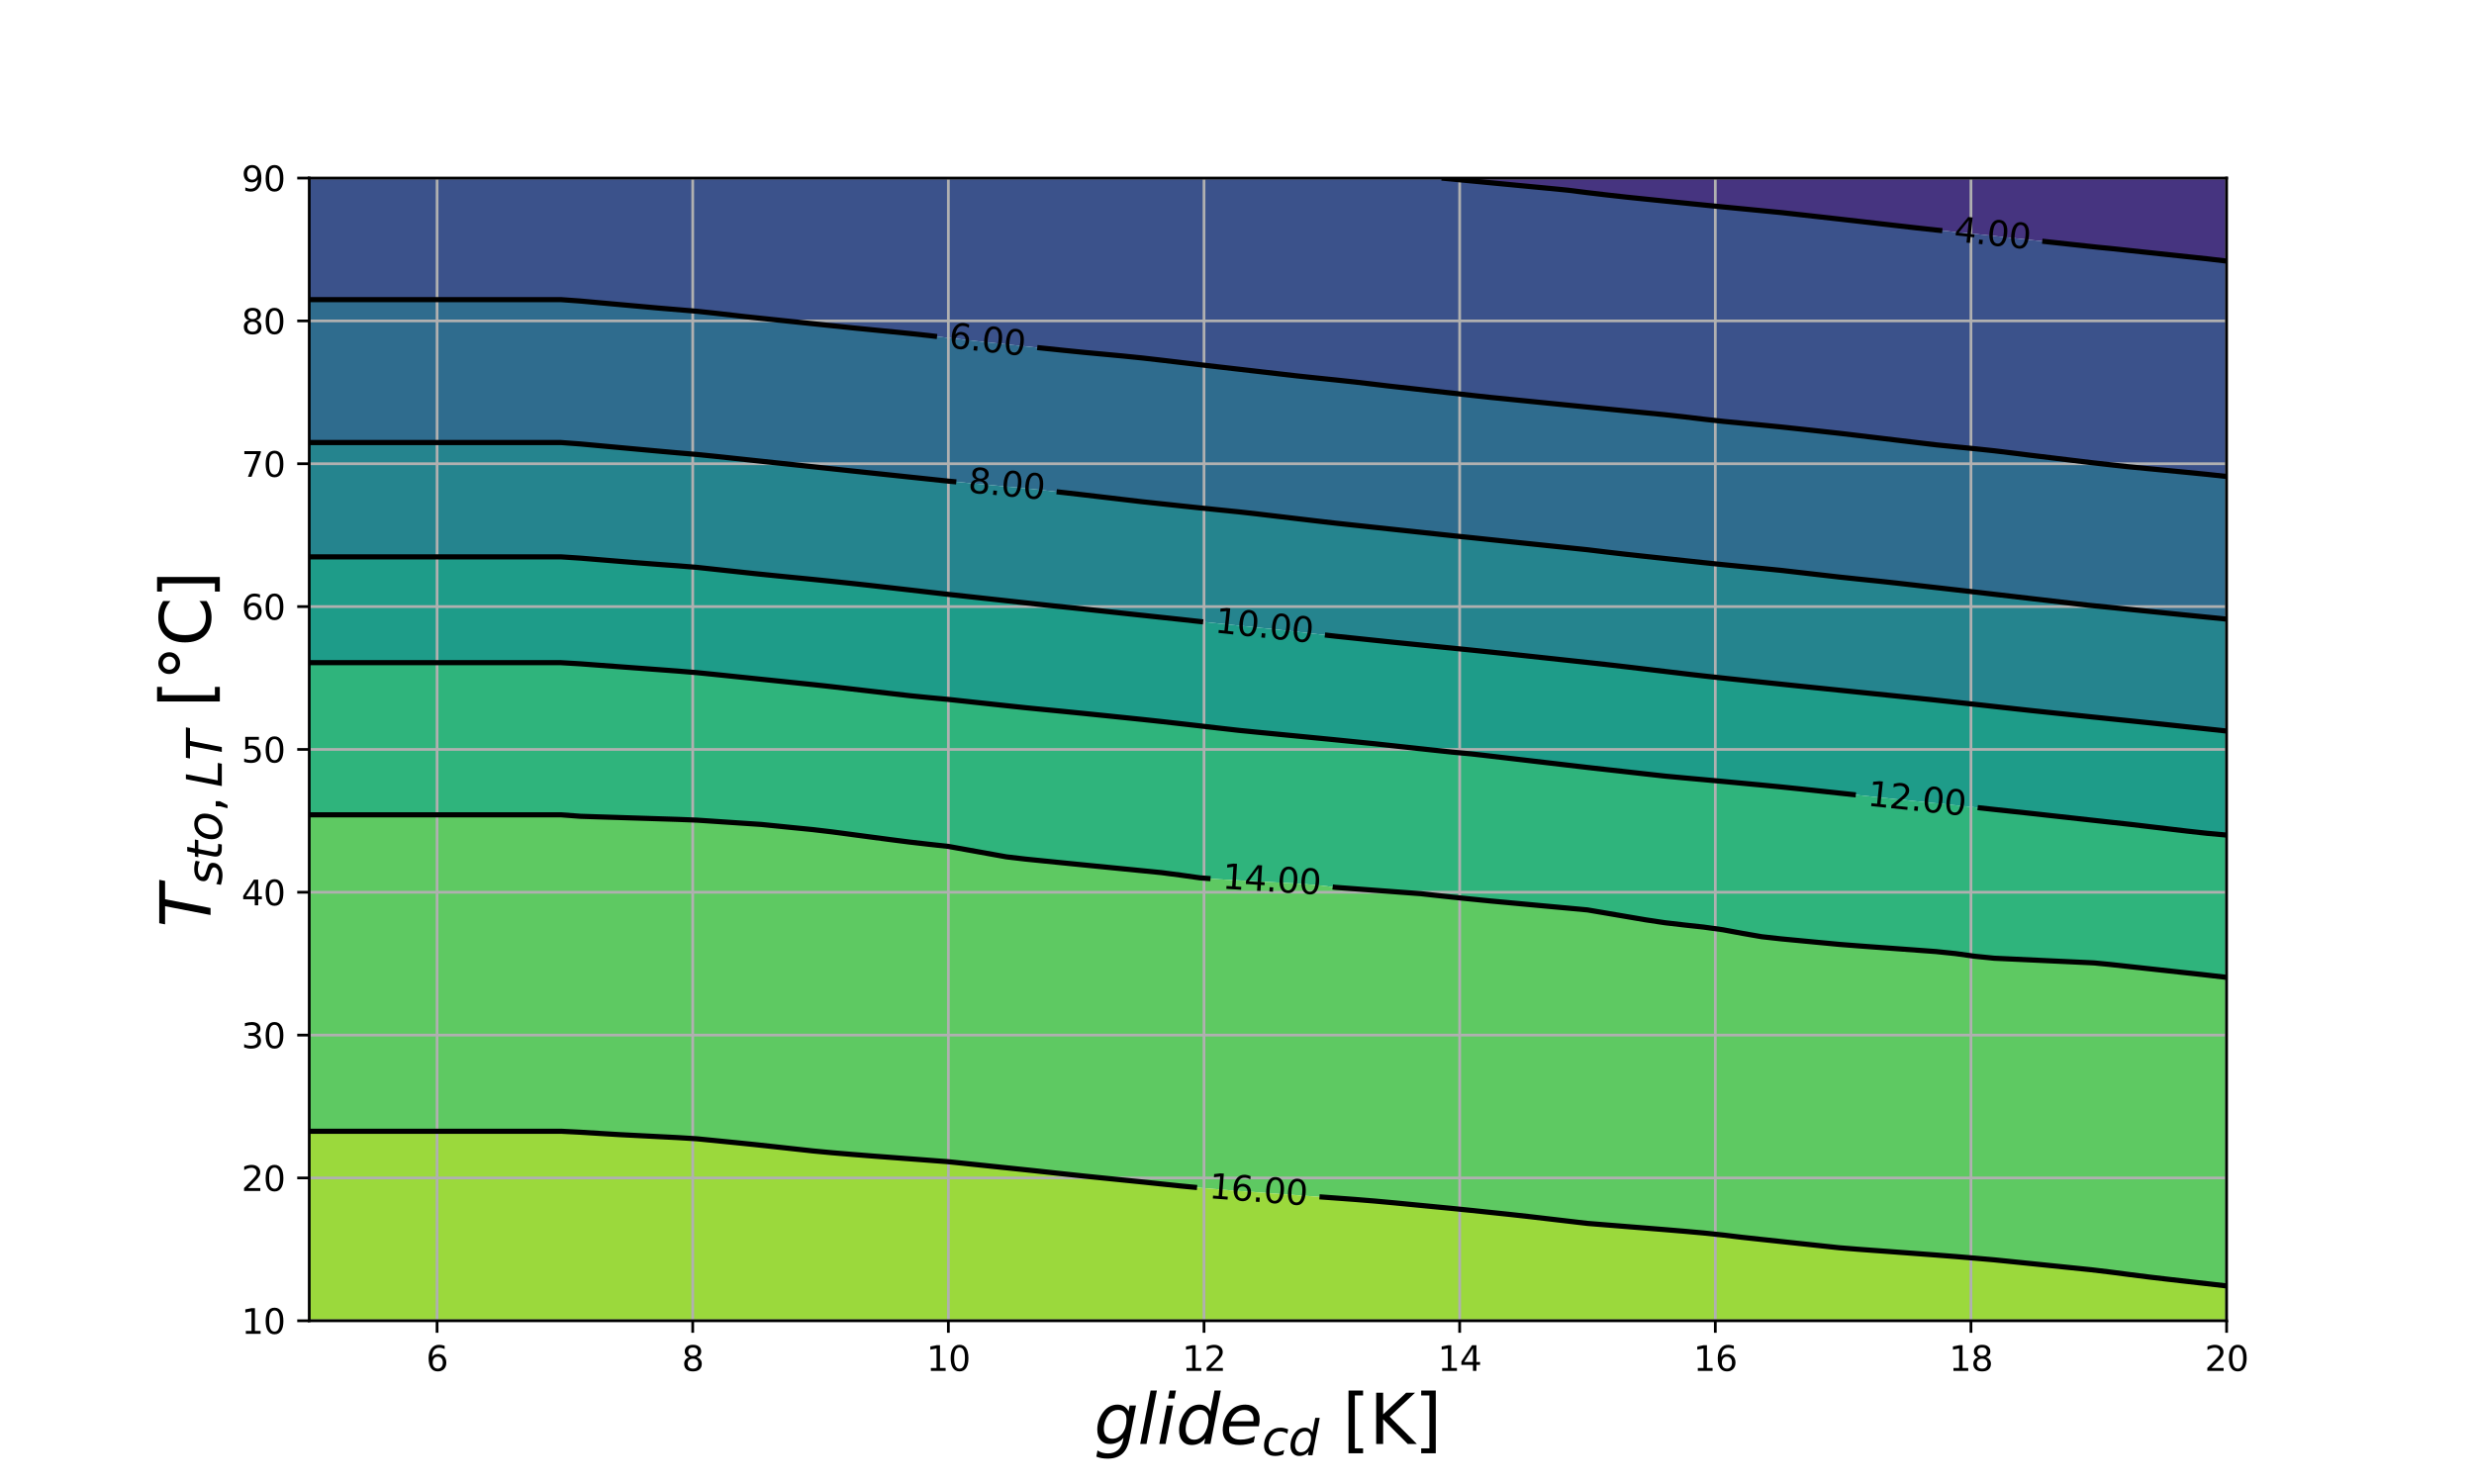 <?xml version="1.0" encoding="utf-8" standalone="no"?>
<!DOCTYPE svg PUBLIC "-//W3C//DTD SVG 1.1//EN"
  "http://www.w3.org/Graphics/SVG/1.1/DTD/svg11.dtd">
<svg xmlns:xlink="http://www.w3.org/1999/xlink" width="720pt" height="432pt" viewBox="0 0 720 432" xmlns="http://www.w3.org/2000/svg" version="1.1">
 <defs>
  <style type="text/css">*{stroke-linejoin: round; stroke-linecap: butt}</style>
 </defs>
 <g id="figure_1">
  <g id="patch_1">
   <path d="M 0 432 
L 720 432 
L 720 0 
L 0 0 
z
" style="fill: #ffffff"/>
  </g>
  <g id="axes_1">
   <g id="patch_2">
    <path d="M 90 384.48 
L 648 384.48 
L 648 51.84 
L 90 51.84 
z
" style="fill: #ffffff"/>
   </g>
   <g id="QuadContourSet_1">
    <path clip-path="url(#pafccb6ed36)" style="fill: #471365"/>
    <path d="M 648 75.999 
L 648 75.36 
L 648 72 
L 648 68.64 
L 648 65.28 
L 648 61.92 
L 648 58.56 
L 648 55.2 
L 648 51.84 
L 642.364 51.84 
L 636.727 51.84 
L 631.091 51.84 
L 625.455 51.84 
L 619.818 51.84 
L 614.182 51.84 
L 608.545 51.84 
L 602.909 51.84 
L 597.273 51.84 
L 591.636 51.84 
L 586 51.84 
L 580.364 51.84 
L 574.727 51.84 
L 569.091 51.84 
L 563.455 51.84 
L 557.818 51.84 
L 552.182 51.84 
L 546.545 51.84 
L 540.909 51.84 
L 535.273 51.84 
L 529.636 51.84 
L 524 51.84 
L 518.364 51.84 
L 512.727 51.84 
L 507.091 51.84 
L 501.455 51.84 
L 495.818 51.84 
L 490.182 51.84 
L 484.545 51.84 
L 478.909 51.84 
L 473.273 51.84 
L 467.636 51.84 
L 462 51.84 
L 456.364 51.84 
L 450.727 51.84 
L 445.091 51.84 
L 439.455 51.84 
L 433.818 51.84 
L 428.182 51.84 
L 422.545 51.84 
L 419.534 51.84 
L 422.545 52.125 
L 428.182 52.668 
L 433.818 53.206 
L 439.455 53.744 
L 445.091 54.282 
L 450.727 54.82 
L 454.642 55.2 
L 456.364 55.375 
L 462 56.084 
L 467.636 56.749 
L 473.273 57.377 
L 478.909 57.959 
L 484.545 58.532 
L 484.824 58.56 
L 490.182 59.104 
L 495.818 59.676 
L 501.455 60.238 
L 507.091 60.783 
L 512.727 61.328 
L 518.364 61.874 
L 518.787 61.92 
L 524 62.504 
L 529.636 63.135 
L 535.273 63.767 
L 540.909 64.409 
L 546.545 65.054 
L 548.516 65.28 
L 552.182 65.7 
L 557.818 66.345 
L 563.455 66.956 
L 569.091 67.532 
L 574.727 68.086 
L 579.814 68.64 
L 580.364 68.7 
L 586 69.313 
L 591.636 69.927 
L 597.273 70.54 
L 602.909 71.153 
L 608.545 71.762 
L 610.742 72 
L 614.182 72.328 
L 619.818 72.931 
L 625.455 73.533 
L 631.091 74.135 
L 636.727 74.737 
L 642.364 75.339 
L 642.543 75.36 
z
" clip-path="url(#pafccb6ed36)" style="fill: #463480"/>
    <path d="M 619.818 135.907 
L 625.455 136.45 
L 631.091 136.992 
L 636.727 137.535 
L 642.364 138.094 
L 648 138.706 
L 648 135.84 
L 648 132.48 
L 648 129.12 
L 648 125.76 
L 648 122.4 
L 648 119.04 
L 648 115.68 
L 648 112.32 
L 648 108.96 
L 648 105.6 
L 648 102.24 
L 648 98.88 
L 648 95.52 
L 648 92.16 
L 648 88.8 
L 648 85.44 
L 648 82.08 
L 648 78.72 
L 648 75.999 
L 642.543 75.36 
L 642.364 75.339 
L 636.727 74.737 
L 631.091 74.135 
L 625.455 73.533 
L 619.818 72.931 
L 614.182 72.328 
L 610.742 72 
L 608.545 71.762 
L 602.909 71.153 
L 597.273 70.54 
L 591.636 69.927 
L 586 69.313 
L 580.364 68.7 
L 579.814 68.64 
L 574.727 68.086 
L 569.091 67.532 
L 563.455 66.956 
L 557.818 66.345 
L 552.182 65.7 
L 548.516 65.28 
L 546.545 65.054 
L 540.909 64.409 
L 535.273 63.767 
L 529.636 63.135 
L 524 62.504 
L 518.787 61.92 
L 518.364 61.874 
L 512.727 61.328 
L 507.091 60.783 
L 501.455 60.238 
L 495.818 59.676 
L 490.182 59.104 
L 484.824 58.56 
L 484.545 58.532 
L 478.909 57.959 
L 473.273 57.377 
L 467.636 56.749 
L 462 56.084 
L 456.364 55.375 
L 454.642 55.2 
L 450.727 54.82 
L 445.091 54.282 
L 439.455 53.744 
L 433.818 53.206 
L 428.182 52.668 
L 422.545 52.125 
L 419.534 51.84 
L 416.909 51.84 
L 411.273 51.84 
L 405.636 51.84 
L 400 51.84 
L 394.364 51.84 
L 388.727 51.84 
L 383.091 51.84 
L 377.455 51.84 
L 371.818 51.84 
L 366.182 51.84 
L 360.545 51.84 
L 354.909 51.84 
L 349.273 51.84 
L 343.636 51.84 
L 338 51.84 
L 332.364 51.84 
L 326.727 51.84 
L 321.091 51.84 
L 315.455 51.84 
L 309.818 51.84 
L 304.182 51.84 
L 298.545 51.84 
L 292.909 51.84 
L 287.273 51.84 
L 281.636 51.84 
L 276 51.84 
L 270.364 51.84 
L 264.727 51.84 
L 259.091 51.84 
L 253.455 51.84 
L 247.818 51.84 
L 242.182 51.84 
L 236.545 51.84 
L 230.909 51.84 
L 225.273 51.84 
L 219.636 51.84 
L 214 51.84 
L 208.364 51.84 
L 202.727 51.84 
L 197.091 51.84 
L 191.455 51.84 
L 185.818 51.84 
L 180.182 51.84 
L 174.545 51.84 
L 168.909 51.84 
L 163.273 51.84 
L 157.636 51.84 
L 152 51.84 
L 146.364 51.84 
L 140.727 51.84 
L 135.091 51.84 
L 129.455 51.84 
L 123.818 51.84 
L 118.182 51.84 
L 112.545 51.84 
L 106.909 51.84 
L 101.273 51.84 
L 95.636 51.84 
L 90 51.84 
L 90 55.2 
L 90 58.56 
L 90 61.92 
L 90 65.28 
L 90 68.64 
L 90 72 
L 90 75.36 
L 90 78.72 
L 90 82.08 
L 90 85.44 
L 90 87.225 
L 95.636 87.225 
L 101.273 87.225 
L 106.909 87.225 
L 112.545 87.225 
L 118.182 87.225 
L 123.818 87.225 
L 129.455 87.225 
L 135.091 87.225 
L 140.727 87.225 
L 146.364 87.225 
L 152 87.225 
L 157.636 87.225 
L 163.273 87.225 
L 168.909 87.631 
L 174.545 88.138 
L 180.182 88.645 
L 181.903 88.8 
L 185.818 89.152 
L 191.455 89.66 
L 197.091 90.131 
L 202.727 90.601 
L 208.364 91.201 
L 214 91.845 
L 216.726 92.16 
L 219.636 92.465 
L 225.273 93.054 
L 230.909 93.644 
L 236.545 94.234 
L 242.182 94.821 
L 247.818 95.407 
L 248.906 95.52 
L 253.455 95.967 
L 259.091 96.522 
L 264.727 97.076 
L 270.364 97.683 
L 276 98.358 
L 280.523 98.88 
L 281.636 99.009 
L 287.273 99.643 
L 292.909 100.246 
L 298.545 100.834 
L 304.182 101.423 
L 309.818 102.011 
L 312.11 102.24 
L 315.455 102.574 
L 321.091 103.1 
L 326.727 103.626 
L 332.364 104.197 
L 338 104.844 
L 343.636 105.51 
L 344.396 105.6 
L 349.273 106.177 
L 354.909 106.83 
L 360.545 107.479 
L 366.182 108.129 
L 371.818 108.779 
L 373.39 108.96 
L 377.455 109.428 
L 383.091 110.025 
L 388.727 110.606 
L 394.364 111.209 
L 400 111.875 
L 403.687 112.32 
L 405.636 112.538 
L 411.273 113.166 
L 416.909 113.795 
L 422.545 114.424 
L 428.182 115.076 
L 433.723 115.68 
L 433.818 115.689 
L 439.455 116.252 
L 445.091 116.815 
L 450.727 117.378 
L 456.364 117.941 
L 462 118.504 
L 467.444 119.04 
L 467.636 119.059 
L 473.273 119.614 
L 478.909 120.168 
L 484.545 120.723 
L 490.182 121.35 
L 495.818 122.029 
L 499.162 122.4 
L 501.455 122.654 
L 507.091 123.196 
L 512.727 123.738 
L 518.364 124.296 
L 524 124.896 
L 529.636 125.512 
L 531.899 125.76 
L 535.273 126.129 
L 540.909 126.794 
L 546.545 127.471 
L 552.182 128.148 
L 557.818 128.823 
L 560.311 129.12 
L 563.455 129.493 
L 569.091 130.066 
L 574.727 130.624 
L 580.364 131.223 
L 586 131.906 
L 590.534 132.48 
L 591.636 132.613 
L 597.273 133.295 
L 602.909 133.977 
L 608.545 134.659 
L 614.182 135.301 
L 619.12 135.84 
z
" clip-path="url(#pafccb6ed36)" style="fill: #3b528b"/>
    <path d="M 642.364 179.665 
L 648 180.223 
L 648 179.52 
L 648 176.16 
L 648 172.8 
L 648 169.44 
L 648 166.08 
L 648 162.72 
L 648 159.36 
L 648 156 
L 648 152.64 
L 648 149.28 
L 648 145.92 
L 648 142.56 
L 648 139.2 
L 648 138.706 
L 642.364 138.094 
L 636.727 137.535 
L 631.091 136.992 
L 625.455 136.45 
L 619.818 135.907 
L 619.12 135.84 
L 614.182 135.301 
L 608.545 134.659 
L 602.909 133.977 
L 597.273 133.295 
L 591.636 132.613 
L 590.534 132.48 
L 586 131.906 
L 580.364 131.223 
L 574.727 130.624 
L 569.091 130.066 
L 563.455 129.493 
L 560.311 129.12 
L 557.818 128.823 
L 552.182 128.148 
L 546.545 127.471 
L 540.909 126.794 
L 535.273 126.129 
L 531.899 125.76 
L 529.636 125.512 
L 524 124.896 
L 518.364 124.296 
L 512.727 123.738 
L 507.091 123.196 
L 501.455 122.654 
L 499.162 122.4 
L 495.818 122.029 
L 490.182 121.35 
L 484.545 120.723 
L 478.909 120.168 
L 473.273 119.614 
L 467.636 119.059 
L 467.444 119.04 
L 462 118.504 
L 456.364 117.941 
L 450.727 117.378 
L 445.091 116.815 
L 439.455 116.252 
L 433.818 115.689 
L 433.723 115.68 
L 428.182 115.076 
L 422.545 114.424 
L 416.909 113.795 
L 411.273 113.166 
L 405.636 112.538 
L 403.687 112.32 
L 400 111.875 
L 394.364 111.209 
L 388.727 110.606 
L 383.091 110.025 
L 377.455 109.428 
L 373.39 108.96 
L 371.818 108.779 
L 366.182 108.129 
L 360.545 107.479 
L 354.909 106.83 
L 349.273 106.177 
L 344.396 105.6 
L 343.636 105.51 
L 338 104.844 
L 332.364 104.197 
L 326.727 103.626 
L 321.091 103.1 
L 315.455 102.574 
L 312.11 102.24 
L 309.818 102.011 
L 304.182 101.423 
L 298.545 100.834 
L 292.909 100.246 
L 287.273 99.643 
L 281.636 99.009 
L 280.523 98.88 
L 276 98.358 
L 270.364 97.683 
L 264.727 97.076 
L 259.091 96.522 
L 253.455 95.967 
L 248.906 95.52 
L 247.818 95.407 
L 242.182 94.821 
L 236.545 94.234 
L 230.909 93.644 
L 225.273 93.054 
L 219.636 92.465 
L 216.726 92.16 
L 214 91.845 
L 208.364 91.201 
L 202.727 90.601 
L 197.091 90.131 
L 191.455 89.66 
L 185.818 89.152 
L 181.903 88.8 
L 180.182 88.645 
L 174.545 88.138 
L 168.909 87.631 
L 163.273 87.225 
L 157.636 87.225 
L 152 87.225 
L 146.364 87.225 
L 140.727 87.225 
L 135.091 87.225 
L 129.455 87.225 
L 123.818 87.225 
L 118.182 87.225 
L 112.545 87.225 
L 106.909 87.225 
L 101.273 87.225 
L 95.636 87.225 
L 90 87.225 
L 90 88.8 
L 90 92.16 
L 90 95.52 
L 90 98.88 
L 90 102.24 
L 90 105.6 
L 90 108.96 
L 90 112.32 
L 90 115.68 
L 90 119.04 
L 90 122.4 
L 90 125.76 
L 90 128.824 
L 95.636 128.824 
L 101.273 128.824 
L 106.909 128.824 
L 112.545 128.824 
L 118.182 128.824 
L 123.818 128.824 
L 129.455 128.824 
L 135.091 128.824 
L 140.727 128.824 
L 146.364 128.824 
L 152 128.824 
L 157.636 128.824 
L 163.273 128.824 
L 167.303 129.12 
L 168.909 129.238 
L 174.545 129.755 
L 180.182 130.273 
L 185.818 130.79 
L 191.455 131.306 
L 197.091 131.81 
L 202.727 132.285 
L 204.631 132.48 
L 208.364 132.855 
L 214 133.458 
L 219.636 134.061 
L 225.273 134.664 
L 230.909 135.267 
L 236.263 135.84 
L 236.545 135.867 
L 242.182 136.475 
L 247.818 137.081 
L 253.455 137.677 
L 259.091 138.273 
L 264.727 138.87 
L 267.848 139.2 
L 270.364 139.466 
L 276 140.063 
L 281.636 140.59 
L 287.273 141.117 
L 292.909 141.644 
L 298.545 142.171 
L 302.199 142.56 
L 304.182 142.777 
L 309.818 143.413 
L 315.455 144.06 
L 321.091 144.724 
L 326.727 145.387 
L 331.251 145.92 
L 332.364 146.051 
L 338 146.657 
L 343.636 147.26 
L 349.273 147.859 
L 354.909 148.435 
L 360.545 149.006 
L 363.006 149.28 
L 366.182 149.643 
L 371.818 150.31 
L 377.455 150.976 
L 383.091 151.643 
L 388.727 152.298 
L 391.897 152.64 
L 394.364 152.904 
L 400 153.508 
L 405.636 154.111 
L 411.273 154.714 
L 416.909 155.318 
L 422.545 155.92 
L 423.247 156 
L 428.182 156.506 
L 433.818 157.098 
L 439.455 157.685 
L 445.091 158.271 
L 450.727 158.858 
L 455.551 159.36 
L 456.364 159.445 
L 462 160.031 
L 467.636 160.713 
L 473.273 161.361 
L 478.909 161.977 
L 484.545 162.581 
L 485.846 162.72 
L 490.182 163.184 
L 495.818 163.788 
L 501.455 164.372 
L 507.091 164.925 
L 512.727 165.479 
L 518.364 166.038 
L 518.741 166.08 
L 524 166.684 
L 529.636 167.332 
L 535.273 167.979 
L 540.909 168.572 
L 546.545 169.151 
L 549.224 169.44 
L 552.182 169.764 
L 557.818 170.406 
L 563.455 171.048 
L 569.091 171.691 
L 574.727 172.336 
L 578.719 172.8 
L 580.364 172.991 
L 586 173.647 
L 591.636 174.303 
L 597.273 174.959 
L 602.909 175.615 
L 607.595 176.16 
L 608.545 176.26 
L 614.182 176.822 
L 619.818 177.396 
L 625.455 177.964 
L 631.091 178.532 
L 636.727 179.099 
L 640.905 179.52 
z
" clip-path="url(#pafccb6ed36)" style="fill: #2f6c8e"/>
    <path d="M 619.818 209.824 
L 625.455 210.402 
L 631.091 211.002 
L 636.727 211.603 
L 642.364 212.204 
L 648 212.806 
L 648 209.76 
L 648 206.4 
L 648 203.04 
L 648 199.68 
L 648 196.32 
L 648 192.96 
L 648 189.6 
L 648 186.24 
L 648 182.88 
L 648 180.223 
L 642.364 179.665 
L 640.905 179.52 
L 636.727 179.099 
L 631.091 178.532 
L 625.455 177.964 
L 619.818 177.396 
L 614.182 176.822 
L 608.545 176.26 
L 607.595 176.16 
L 602.909 175.615 
L 597.273 174.959 
L 591.636 174.303 
L 586 173.647 
L 580.364 172.991 
L 578.719 172.8 
L 574.727 172.336 
L 569.091 171.691 
L 563.455 171.048 
L 557.818 170.406 
L 552.182 169.764 
L 549.224 169.44 
L 546.545 169.151 
L 540.909 168.572 
L 535.273 167.979 
L 529.636 167.332 
L 524 166.684 
L 518.741 166.08 
L 518.364 166.038 
L 512.727 165.479 
L 507.091 164.925 
L 501.455 164.372 
L 495.818 163.788 
L 490.182 163.184 
L 485.846 162.72 
L 484.545 162.581 
L 478.909 161.977 
L 473.273 161.361 
L 467.636 160.713 
L 462 160.031 
L 456.364 159.445 
L 455.551 159.36 
L 450.727 158.858 
L 445.091 158.271 
L 439.455 157.685 
L 433.818 157.098 
L 428.182 156.506 
L 423.247 156 
L 422.545 155.92 
L 416.909 155.318 
L 411.273 154.714 
L 405.636 154.111 
L 400 153.508 
L 394.364 152.904 
L 391.897 152.64 
L 388.727 152.298 
L 383.091 151.643 
L 377.455 150.976 
L 371.818 150.31 
L 366.182 149.643 
L 363.006 149.28 
L 360.545 149.006 
L 354.909 148.435 
L 349.273 147.859 
L 343.636 147.26 
L 338 146.657 
L 332.364 146.051 
L 331.251 145.92 
L 326.727 145.387 
L 321.091 144.724 
L 315.455 144.06 
L 309.818 143.413 
L 304.182 142.777 
L 302.199 142.56 
L 298.545 142.171 
L 292.909 141.644 
L 287.273 141.117 
L 281.636 140.59 
L 276 140.063 
L 270.364 139.466 
L 267.848 139.2 
L 264.727 138.87 
L 259.091 138.273 
L 253.455 137.677 
L 247.818 137.081 
L 242.182 136.475 
L 236.545 135.867 
L 236.263 135.84 
L 230.909 135.267 
L 225.273 134.664 
L 219.636 134.061 
L 214 133.458 
L 208.364 132.855 
L 204.631 132.48 
L 202.727 132.285 
L 197.091 131.81 
L 191.455 131.306 
L 185.818 130.79 
L 180.182 130.273 
L 174.545 129.755 
L 168.909 129.238 
L 167.303 129.12 
L 163.273 128.824 
L 157.636 128.824 
L 152 128.824 
L 146.364 128.824 
L 140.727 128.824 
L 135.091 128.824 
L 129.455 128.824 
L 123.818 128.824 
L 118.182 128.824 
L 112.545 128.824 
L 106.909 128.824 
L 101.273 128.824 
L 95.636 128.824 
L 90 128.824 
L 90 129.12 
L 90 132.48 
L 90 135.84 
L 90 139.2 
L 90 142.56 
L 90 145.92 
L 90 149.28 
L 90 152.64 
L 90 156 
L 90 159.36 
L 90 162.105 
L 95.636 162.105 
L 101.273 162.105 
L 106.909 162.105 
L 112.545 162.105 
L 118.182 162.105 
L 123.818 162.105 
L 129.455 162.105 
L 135.091 162.105 
L 140.727 162.105 
L 146.364 162.105 
L 152 162.105 
L 157.636 162.105 
L 163.273 162.105 
L 168.909 162.475 
L 171.902 162.72 
L 174.545 162.937 
L 180.182 163.399 
L 185.818 163.854 
L 191.455 164.285 
L 197.091 164.699 
L 202.727 165.151 
L 208.364 165.76 
L 211.324 166.08 
L 214 166.369 
L 219.636 166.978 
L 225.273 167.551 
L 230.909 168.108 
L 236.545 168.661 
L 242.182 169.236 
L 244.134 169.44 
L 247.818 169.828 
L 253.455 170.445 
L 259.091 171.09 
L 264.727 171.735 
L 270.364 172.38 
L 274.037 172.8 
L 276 173.025 
L 281.636 173.643 
L 287.273 174.261 
L 292.909 174.879 
L 298.545 175.497 
L 304.182 176.115 
L 304.595 176.16 
L 309.818 176.707 
L 315.455 177.297 
L 321.091 177.901 
L 326.727 178.505 
L 332.364 179.109 
L 336.204 179.52 
L 338 179.711 
L 343.636 180.314 
L 349.273 180.937 
L 354.909 181.531 
L 360.545 182.118 
L 366.182 182.704 
L 367.871 182.88 
L 371.818 183.292 
L 377.455 183.907 
L 383.091 184.563 
L 388.727 185.206 
L 394.364 185.795 
L 398.624 186.24 
L 400 186.384 
L 405.636 186.969 
L 411.273 187.538 
L 416.909 188.101 
L 422.545 188.663 
L 428.182 189.237 
L 431.7 189.6 
L 433.818 189.819 
L 439.455 190.409 
L 445.091 191.018 
L 450.727 191.626 
L 456.364 192.235 
L 462 192.843 
L 463.069 192.96 
L 467.636 193.462 
L 473.273 194.115 
L 478.909 194.783 
L 484.545 195.452 
L 490.182 196.12 
L 491.868 196.32 
L 495.818 196.772 
L 501.455 197.389 
L 507.091 197.982 
L 512.727 198.573 
L 518.364 199.164 
L 523.289 199.68 
L 524 199.753 
L 529.636 200.334 
L 535.273 200.914 
L 540.909 201.492 
L 546.545 202.07 
L 552.182 202.648 
L 556.009 203.04 
L 557.818 203.226 
L 563.455 203.81 
L 569.091 204.419 
L 574.727 205.031 
L 580.364 205.657 
L 586 206.282 
L 587.083 206.4 
L 591.636 206.896 
L 597.273 207.491 
L 602.909 208.081 
L 608.545 208.671 
L 614.182 209.251 
L 619.186 209.76 
z
" clip-path="url(#pafccb6ed36)" style="fill: #25848e"/>
    <path d="M 625.455 240.624 
L 631.091 241.294 
L 636.727 241.963 
L 642.364 242.583 
L 648 243.091 
L 648 240 
L 648 236.64 
L 648 233.28 
L 648 229.92 
L 648 226.56 
L 648 223.2 
L 648 219.84 
L 648 216.48 
L 648 213.12 
L 648 212.806 
L 642.364 212.204 
L 636.727 211.603 
L 631.091 211.002 
L 625.455 210.402 
L 619.818 209.824 
L 619.186 209.76 
L 614.182 209.251 
L 608.545 208.671 
L 602.909 208.081 
L 597.273 207.491 
L 591.636 206.896 
L 587.083 206.4 
L 586 206.282 
L 580.364 205.657 
L 574.727 205.031 
L 569.091 204.419 
L 563.455 203.81 
L 557.818 203.226 
L 556.009 203.04 
L 552.182 202.648 
L 546.545 202.07 
L 540.909 201.492 
L 535.273 200.914 
L 529.636 200.334 
L 524 199.753 
L 523.289 199.68 
L 518.364 199.164 
L 512.727 198.573 
L 507.091 197.982 
L 501.455 197.389 
L 495.818 196.772 
L 491.868 196.32 
L 490.182 196.12 
L 484.545 195.452 
L 478.909 194.783 
L 473.273 194.115 
L 467.636 193.462 
L 463.069 192.96 
L 462 192.843 
L 456.364 192.235 
L 450.727 191.626 
L 445.091 191.018 
L 439.455 190.409 
L 433.818 189.819 
L 431.7 189.6 
L 428.182 189.237 
L 422.545 188.663 
L 416.909 188.101 
L 411.273 187.538 
L 405.636 186.969 
L 400 186.384 
L 398.624 186.24 
L 394.364 185.795 
L 388.727 185.206 
L 383.091 184.563 
L 377.455 183.907 
L 371.818 183.292 
L 367.871 182.88 
L 366.182 182.704 
L 360.545 182.118 
L 354.909 181.531 
L 349.273 180.937 
L 343.636 180.314 
L 338 179.711 
L 336.204 179.52 
L 332.364 179.109 
L 326.727 178.505 
L 321.091 177.901 
L 315.455 177.297 
L 309.818 176.707 
L 304.595 176.16 
L 304.182 176.115 
L 298.545 175.497 
L 292.909 174.879 
L 287.273 174.261 
L 281.636 173.643 
L 276 173.025 
L 274.037 172.8 
L 270.364 172.38 
L 264.727 171.735 
L 259.091 171.09 
L 253.455 170.445 
L 247.818 169.828 
L 244.134 169.44 
L 242.182 169.236 
L 236.545 168.661 
L 230.909 168.108 
L 225.273 167.551 
L 219.636 166.978 
L 214 166.369 
L 211.324 166.08 
L 208.364 165.76 
L 202.727 165.151 
L 197.091 164.699 
L 191.455 164.285 
L 185.818 163.854 
L 180.182 163.399 
L 174.545 162.937 
L 171.902 162.72 
L 168.909 162.475 
L 163.273 162.105 
L 157.636 162.105 
L 152 162.105 
L 146.364 162.105 
L 140.727 162.105 
L 135.091 162.105 
L 129.455 162.105 
L 123.818 162.105 
L 118.182 162.105 
L 112.545 162.105 
L 106.909 162.105 
L 101.273 162.105 
L 95.636 162.105 
L 90 162.105 
L 90 162.72 
L 90 166.08 
L 90 169.44 
L 90 172.8 
L 90 176.16 
L 90 179.52 
L 90 182.88 
L 90 186.24 
L 90 189.6 
L 90 192.909 
L 95.636 192.909 
L 101.273 192.909 
L 106.909 192.909 
L 112.545 192.909 
L 118.182 192.909 
L 123.818 192.909 
L 129.455 192.909 
L 135.091 192.909 
L 140.727 192.909 
L 146.364 192.909 
L 152 192.909 
L 157.636 192.909 
L 163.273 192.909 
L 164.125 192.96 
L 168.909 193.244 
L 174.545 193.663 
L 180.182 194.082 
L 185.818 194.5 
L 191.455 194.919 
L 197.091 195.338 
L 202.727 195.798 
L 207.914 196.32 
L 208.364 196.367 
L 214 196.951 
L 219.636 197.535 
L 225.273 198.118 
L 230.909 198.702 
L 236.545 199.286 
L 240.167 199.68 
L 242.182 199.906 
L 247.818 200.558 
L 253.455 201.211 
L 259.091 201.864 
L 264.727 202.516 
L 269.953 203.04 
L 270.364 203.08 
L 276 203.605 
L 281.636 204.213 
L 287.273 204.822 
L 292.909 205.431 
L 298.545 206.027 
L 302.335 206.4 
L 304.182 206.579 
L 309.818 207.127 
L 315.455 207.687 
L 321.091 208.265 
L 326.727 208.843 
L 332.364 209.425 
L 335.471 209.76 
L 338 210.033 
L 343.636 210.672 
L 349.273 211.314 
L 354.909 211.97 
L 360.545 212.613 
L 365.636 213.12 
L 366.182 213.173 
L 371.818 213.721 
L 377.455 214.269 
L 383.091 214.818 
L 388.727 215.369 
L 394.364 215.935 
L 399.787 216.48 
L 400 216.503 
L 405.636 217.115 
L 411.273 217.728 
L 416.909 218.34 
L 422.545 218.938 
L 428.182 219.462 
L 431.52 219.84 
L 433.818 220.109 
L 439.455 220.768 
L 445.091 221.427 
L 450.727 222.086 
L 456.364 222.745 
L 460.256 223.2 
L 462 223.404 
L 467.636 224.036 
L 473.273 224.667 
L 478.909 225.299 
L 484.545 225.925 
L 490.182 226.452 
L 491.377 226.56 
L 495.818 226.96 
L 501.455 227.477 
L 507.091 228.006 
L 512.727 228.536 
L 518.364 229.083 
L 524 229.664 
L 526.386 229.92 
L 529.636 230.268 
L 535.273 230.872 
L 540.909 231.482 
L 546.545 232.093 
L 552.182 232.683 
L 557.818 233.264 
L 557.97 233.28 
L 563.455 233.845 
L 569.091 234.426 
L 574.727 235.015 
L 580.364 235.633 
L 586 236.239 
L 589.75 236.64 
L 591.636 236.849 
L 597.273 237.474 
L 602.909 238.098 
L 608.545 238.723 
L 614.182 239.343 
L 619.818 239.959 
L 620.194 240 
z
" clip-path="url(#pafccb6ed36)" style="fill: #1e9c89"/>
    <path d="M 642.364 283.865 
L 648 284.511 
L 648 283.68 
L 648 280.32 
L 648 276.96 
L 648 273.6 
L 648 270.24 
L 648 266.88 
L 648 263.52 
L 648 260.16 
L 648 256.8 
L 648 253.44 
L 648 250.08 
L 648 246.72 
L 648 243.36 
L 648 243.091 
L 642.364 242.583 
L 636.727 241.963 
L 631.091 241.294 
L 625.455 240.624 
L 620.194 240 
L 619.818 239.959 
L 614.182 239.343 
L 608.545 238.723 
L 602.909 238.098 
L 597.273 237.474 
L 591.636 236.849 
L 589.75 236.64 
L 586 236.239 
L 580.364 235.633 
L 574.727 235.015 
L 569.091 234.426 
L 563.455 233.845 
L 557.97 233.28 
L 557.818 233.264 
L 552.182 232.683 
L 546.545 232.093 
L 540.909 231.482 
L 535.273 230.872 
L 529.636 230.268 
L 526.386 229.92 
L 524 229.664 
L 518.364 229.083 
L 512.727 228.536 
L 507.091 228.006 
L 501.455 227.477 
L 495.818 226.96 
L 491.377 226.56 
L 490.182 226.452 
L 484.545 225.925 
L 478.909 225.299 
L 473.273 224.667 
L 467.636 224.036 
L 462 223.404 
L 460.256 223.2 
L 456.364 222.745 
L 450.727 222.086 
L 445.091 221.427 
L 439.455 220.768 
L 433.818 220.109 
L 431.52 219.84 
L 428.182 219.462 
L 422.545 218.938 
L 416.909 218.34 
L 411.273 217.728 
L 405.636 217.115 
L 400 216.503 
L 399.787 216.48 
L 394.364 215.935 
L 388.727 215.369 
L 383.091 214.818 
L 377.455 214.269 
L 371.818 213.721 
L 366.182 213.173 
L 365.636 213.12 
L 360.545 212.613 
L 354.909 211.97 
L 349.273 211.314 
L 343.636 210.672 
L 338 210.033 
L 335.471 209.76 
L 332.364 209.425 
L 326.727 208.843 
L 321.091 208.265 
L 315.455 207.687 
L 309.818 207.127 
L 304.182 206.579 
L 302.335 206.4 
L 298.545 206.027 
L 292.909 205.431 
L 287.273 204.822 
L 281.636 204.213 
L 276 203.605 
L 270.364 203.08 
L 269.953 203.04 
L 264.727 202.516 
L 259.091 201.864 
L 253.455 201.211 
L 247.818 200.558 
L 242.182 199.906 
L 240.167 199.68 
L 236.545 199.286 
L 230.909 198.702 
L 225.273 198.118 
L 219.636 197.535 
L 214 196.951 
L 208.364 196.367 
L 207.914 196.32 
L 202.727 195.798 
L 197.091 195.338 
L 191.455 194.919 
L 185.818 194.5 
L 180.182 194.082 
L 174.545 193.663 
L 168.909 193.244 
L 164.125 192.96 
L 163.273 192.909 
L 157.636 192.909 
L 152 192.909 
L 146.364 192.909 
L 140.727 192.909 
L 135.091 192.909 
L 129.455 192.909 
L 123.818 192.909 
L 118.182 192.909 
L 112.545 192.909 
L 106.909 192.909 
L 101.273 192.909 
L 95.636 192.909 
L 90 192.909 
L 90 192.96 
L 90 196.32 
L 90 199.68 
L 90 203.04 
L 90 206.4 
L 90 209.76 
L 90 213.12 
L 90 216.48 
L 90 219.84 
L 90 223.2 
L 90 226.56 
L 90 229.92 
L 90 233.28 
L 90 236.64 
L 90 237.196 
L 95.636 237.196 
L 101.273 237.196 
L 106.909 237.196 
L 112.545 237.196 
L 118.182 237.196 
L 123.818 237.196 
L 129.455 237.196 
L 135.091 237.196 
L 140.727 237.196 
L 146.364 237.196 
L 152 237.196 
L 157.636 237.196 
L 163.273 237.196 
L 168.909 237.625 
L 174.545 237.805 
L 180.182 237.984 
L 185.818 238.164 
L 191.455 238.343 
L 197.091 238.523 
L 202.727 238.742 
L 208.364 239.119 
L 214 239.496 
L 219.636 239.872 
L 221.544 240 
L 225.273 240.374 
L 230.909 240.941 
L 236.545 241.5 
L 242.182 242.168 
L 247.818 242.915 
L 251.171 243.36 
L 253.455 243.663 
L 259.091 244.41 
L 264.727 245.13 
L 270.364 245.778 
L 276 246.395 
L 277.806 246.72 
L 281.636 247.409 
L 287.273 248.422 
L 292.909 249.436 
L 298.408 250.08 
L 298.545 250.094 
L 304.182 250.662 
L 309.818 251.229 
L 315.455 251.792 
L 321.091 252.349 
L 326.727 252.906 
L 332.126 253.44 
L 332.364 253.464 
L 338 254.021 
L 343.636 254.757 
L 349.273 255.55 
L 354.909 255.964 
L 360.545 256.275 
L 366.182 256.585 
L 370.083 256.8 
L 371.818 256.898 
L 377.455 257.216 
L 383.091 257.619 
L 388.727 258.319 
L 394.364 258.737 
L 400 259.156 
L 405.636 259.574 
L 411.273 259.993 
L 413.523 260.16 
L 416.909 260.536 
L 422.545 261.144 
L 428.182 261.724 
L 433.818 262.287 
L 439.455 262.806 
L 445.091 263.326 
L 447.201 263.52 
L 450.727 263.845 
L 456.364 264.364 
L 462 264.883 
L 467.636 265.842 
L 473.273 266.802 
L 473.733 266.88 
L 478.909 267.761 
L 484.545 268.611 
L 490.182 269.267 
L 495.818 269.88 
L 498.405 270.24 
L 501.455 270.665 
L 507.091 271.706 
L 512.727 272.685 
L 518.364 273.31 
L 521.417 273.6 
L 524 273.845 
L 529.636 274.38 
L 535.273 274.915 
L 540.909 275.353 
L 546.545 275.766 
L 552.182 276.179 
L 557.818 276.593 
L 562.828 276.96 
L 563.455 277.006 
L 569.091 277.589 
L 574.727 278.373 
L 580.364 278.941 
L 586 279.205 
L 591.636 279.469 
L 597.273 279.734 
L 602.909 279.998 
L 608.545 280.262 
L 609.538 280.32 
L 614.182 280.771 
L 619.818 281.387 
L 625.455 282.005 
L 631.091 282.622 
L 636.727 283.24 
L 640.746 283.68 
z
" clip-path="url(#pafccb6ed36)" style="fill: #2fb47c"/>
    <path d="M 625.455 371.751 
L 631.091 372.413 
L 636.727 373.055 
L 642.364 373.696 
L 648 374.337 
L 648 371.04 
L 648 367.68 
L 648 364.32 
L 648 360.96 
L 648 357.6 
L 648 354.24 
L 648 350.88 
L 648 347.52 
L 648 344.16 
L 648 340.8 
L 648 337.44 
L 648 334.08 
L 648 330.72 
L 648 327.36 
L 648 324 
L 648 320.64 
L 648 317.28 
L 648 313.92 
L 648 310.56 
L 648 307.2 
L 648 303.84 
L 648 300.48 
L 648 297.12 
L 648 293.76 
L 648 290.4 
L 648 287.04 
L 648 284.511 
L 642.364 283.865 
L 640.746 283.68 
L 636.727 283.24 
L 631.091 282.622 
L 625.455 282.005 
L 619.818 281.387 
L 614.182 280.771 
L 609.538 280.32 
L 608.545 280.262 
L 602.909 279.998 
L 597.273 279.734 
L 591.636 279.469 
L 586 279.205 
L 580.364 278.941 
L 574.727 278.373 
L 569.091 277.589 
L 563.455 277.006 
L 562.828 276.96 
L 557.818 276.593 
L 552.182 276.179 
L 546.545 275.766 
L 540.909 275.353 
L 535.273 274.915 
L 529.636 274.38 
L 524 273.845 
L 521.417 273.6 
L 518.364 273.31 
L 512.727 272.685 
L 507.091 271.706 
L 501.455 270.665 
L 498.405 270.24 
L 495.818 269.88 
L 490.182 269.267 
L 484.545 268.611 
L 478.909 267.761 
L 473.733 266.88 
L 473.273 266.802 
L 467.636 265.842 
L 462 264.883 
L 456.364 264.364 
L 450.727 263.845 
L 447.201 263.52 
L 445.091 263.326 
L 439.455 262.806 
L 433.818 262.287 
L 428.182 261.724 
L 422.545 261.144 
L 416.909 260.536 
L 413.523 260.16 
L 411.273 259.993 
L 405.636 259.574 
L 400 259.156 
L 394.364 258.737 
L 388.727 258.319 
L 383.091 257.619 
L 377.455 257.216 
L 371.818 256.898 
L 370.083 256.8 
L 366.182 256.585 
L 360.545 256.275 
L 354.909 255.964 
L 349.273 255.55 
L 343.636 254.757 
L 338 254.021 
L 332.364 253.464 
L 332.126 253.44 
L 326.727 252.906 
L 321.091 252.349 
L 315.455 251.792 
L 309.818 251.229 
L 304.182 250.662 
L 298.545 250.094 
L 298.408 250.08 
L 292.909 249.436 
L 287.273 248.422 
L 281.636 247.409 
L 277.806 246.72 
L 276 246.395 
L 270.364 245.778 
L 264.727 245.13 
L 259.091 244.41 
L 253.455 243.663 
L 251.171 243.36 
L 247.818 242.915 
L 242.182 242.168 
L 236.545 241.5 
L 230.909 240.941 
L 225.273 240.374 
L 221.544 240 
L 219.636 239.872 
L 214 239.496 
L 208.364 239.119 
L 202.727 238.742 
L 197.091 238.523 
L 191.455 238.343 
L 185.818 238.164 
L 180.182 237.984 
L 174.545 237.805 
L 168.909 237.625 
L 163.273 237.196 
L 157.636 237.196 
L 152 237.196 
L 146.364 237.196 
L 140.727 237.196 
L 135.091 237.196 
L 129.455 237.196 
L 123.818 237.196 
L 118.182 237.196 
L 112.545 237.196 
L 106.909 237.196 
L 101.273 237.196 
L 95.636 237.196 
L 90 237.196 
L 90 240 
L 90 243.36 
L 90 246.72 
L 90 250.08 
L 90 253.44 
L 90 256.8 
L 90 260.16 
L 90 263.52 
L 90 266.88 
L 90 270.24 
L 90 273.6 
L 90 276.96 
L 90 280.32 
L 90 283.68 
L 90 287.04 
L 90 290.4 
L 90 293.76 
L 90 297.12 
L 90 300.48 
L 90 303.84 
L 90 307.2 
L 90 310.56 
L 90 313.92 
L 90 317.28 
L 90 320.64 
L 90 324 
L 90 327.36 
L 90 329.311 
L 95.636 329.311 
L 101.273 329.311 
L 106.909 329.311 
L 112.545 329.311 
L 118.182 329.311 
L 123.818 329.311 
L 129.455 329.311 
L 135.091 329.311 
L 140.727 329.311 
L 146.364 329.311 
L 152 329.311 
L 157.636 329.311 
L 163.273 329.311 
L 168.909 329.595 
L 174.545 329.947 
L 180.182 330.288 
L 185.818 330.577 
L 188.614 330.72 
L 191.455 330.865 
L 197.091 331.154 
L 202.727 331.497 
L 208.364 332.056 
L 214 332.615 
L 219.636 333.189 
L 225.273 333.8 
L 227.82 334.08 
L 230.909 334.42 
L 236.545 335.04 
L 242.182 335.57 
L 247.818 336.041 
L 253.455 336.486 
L 259.091 336.912 
L 264.727 337.336 
L 266.113 337.44 
L 270.364 337.76 
L 276 338.184 
L 281.636 338.772 
L 287.273 339.361 
L 292.909 339.95 
L 298.545 340.539 
L 301.044 340.8 
L 304.182 341.139 
L 309.818 341.752 
L 315.455 342.356 
L 321.091 342.927 
L 326.727 343.497 
L 332.364 344.068 
L 333.269 344.16 
L 338 344.659 
L 343.636 345.246 
L 349.273 345.785 
L 354.909 346.256 
L 360.545 346.701 
L 366.182 347.111 
L 371.812 347.52 
L 371.818 347.52 
L 377.455 347.93 
L 383.091 348.34 
L 388.727 348.751 
L 394.364 349.166 
L 400 349.624 
L 405.636 350.139 
L 411.273 350.685 
L 413.289 350.88 
L 416.909 351.231 
L 422.545 351.777 
L 428.182 352.35 
L 433.818 352.941 
L 439.455 353.532 
L 445.091 354.157 
L 445.805 354.24 
L 450.727 354.818 
L 456.364 355.479 
L 462 356.14 
L 467.636 356.593 
L 473.273 357.045 
L 478.909 357.498 
L 480.181 357.6 
L 484.545 357.95 
L 490.182 358.423 
L 495.818 358.927 
L 501.455 359.522 
L 507.091 360.197 
L 512.727 360.81 
L 514.132 360.96 
L 518.364 361.414 
L 524 362.019 
L 529.636 362.624 
L 535.273 363.229 
L 540.909 363.679 
L 546.545 364.091 
L 549.679 364.32 
L 552.182 364.506 
L 557.818 364.926 
L 563.455 365.346 
L 569.091 365.783 
L 574.727 366.256 
L 580.364 366.745 
L 586 367.316 
L 589.551 367.68 
L 591.636 367.894 
L 597.273 368.472 
L 602.909 369.05 
L 608.545 369.628 
L 614.182 370.302 
L 619.818 371.039 
L 619.825 371.04 
z
" clip-path="url(#pafccb6ed36)" style="fill: #5ec962"/>
    <path d="M 95.636 384.48 
L 101.273 384.48 
L 106.909 384.48 
L 112.545 384.48 
L 118.182 384.48 
L 123.818 384.48 
L 129.455 384.48 
L 135.091 384.48 
L 140.727 384.48 
L 146.364 384.48 
L 152 384.48 
L 157.636 384.48 
L 163.273 384.48 
L 168.909 384.48 
L 174.545 384.48 
L 180.182 384.48 
L 185.818 384.48 
L 191.455 384.48 
L 197.091 384.48 
L 202.727 384.48 
L 208.364 384.48 
L 214 384.48 
L 219.636 384.48 
L 225.273 384.48 
L 230.909 384.48 
L 236.545 384.48 
L 242.182 384.48 
L 247.818 384.48 
L 253.455 384.48 
L 259.091 384.48 
L 264.727 384.48 
L 270.364 384.48 
L 276 384.48 
L 281.636 384.48 
L 287.273 384.48 
L 292.909 384.48 
L 298.545 384.48 
L 304.182 384.48 
L 309.818 384.48 
L 315.455 384.48 
L 321.091 384.48 
L 326.727 384.48 
L 332.364 384.48 
L 338 384.48 
L 343.636 384.48 
L 349.273 384.48 
L 354.909 384.48 
L 360.545 384.48 
L 366.182 384.48 
L 371.818 384.48 
L 377.455 384.48 
L 383.091 384.48 
L 388.727 384.48 
L 394.364 384.48 
L 400 384.48 
L 405.636 384.48 
L 411.273 384.48 
L 416.909 384.48 
L 422.545 384.48 
L 428.182 384.48 
L 433.818 384.48 
L 439.455 384.48 
L 445.091 384.48 
L 450.727 384.48 
L 456.364 384.48 
L 462 384.48 
L 467.636 384.48 
L 473.273 384.48 
L 478.909 384.48 
L 484.545 384.48 
L 490.182 384.48 
L 495.818 384.48 
L 501.455 384.48 
L 507.091 384.48 
L 512.727 384.48 
L 518.364 384.48 
L 524 384.48 
L 529.636 384.48 
L 535.273 384.48 
L 540.909 384.48 
L 546.545 384.48 
L 552.182 384.48 
L 557.818 384.48 
L 563.455 384.48 
L 569.091 384.48 
L 574.727 384.48 
L 580.364 384.48 
L 586 384.48 
L 591.636 384.48 
L 597.273 384.48 
L 602.909 384.48 
L 608.545 384.48 
L 614.182 384.48 
L 619.818 384.48 
L 625.455 384.48 
L 631.091 384.48 
L 636.727 384.48 
L 642.364 384.48 
L 648 384.48 
L 648 381.12 
L 648 377.76 
L 648 374.4 
L 648 374.337 
L 642.364 373.696 
L 636.727 373.055 
L 631.091 372.413 
L 625.455 371.751 
L 619.825 371.04 
L 619.818 371.039 
L 614.182 370.302 
L 608.545 369.628 
L 602.909 369.05 
L 597.273 368.472 
L 591.636 367.894 
L 589.551 367.68 
L 586 367.316 
L 580.364 366.745 
L 574.727 366.256 
L 569.091 365.783 
L 563.455 365.346 
L 557.818 364.926 
L 552.182 364.506 
L 549.679 364.32 
L 546.545 364.091 
L 540.909 363.679 
L 535.273 363.229 
L 529.636 362.624 
L 524 362.019 
L 518.364 361.414 
L 514.132 360.96 
L 512.727 360.81 
L 507.091 360.197 
L 501.455 359.522 
L 495.818 358.927 
L 490.182 358.423 
L 484.545 357.95 
L 480.181 357.6 
L 478.909 357.498 
L 473.273 357.045 
L 467.636 356.593 
L 462 356.14 
L 456.364 355.479 
L 450.727 354.818 
L 445.805 354.24 
L 445.091 354.157 
L 439.455 353.532 
L 433.818 352.941 
L 428.182 352.35 
L 422.545 351.777 
L 416.909 351.231 
L 413.289 350.88 
L 411.273 350.685 
L 405.636 350.139 
L 400 349.624 
L 394.364 349.166 
L 388.727 348.751 
L 383.091 348.34 
L 377.455 347.93 
L 371.818 347.52 
L 371.812 347.52 
L 366.182 347.111 
L 360.545 346.701 
L 354.909 346.256 
L 349.273 345.785 
L 343.636 345.246 
L 338 344.659 
L 333.269 344.16 
L 332.364 344.068 
L 326.727 343.497 
L 321.091 342.927 
L 315.455 342.356 
L 309.818 341.752 
L 304.182 341.139 
L 301.044 340.8 
L 298.545 340.539 
L 292.909 339.95 
L 287.273 339.361 
L 281.636 338.772 
L 276 338.184 
L 270.364 337.76 
L 266.113 337.44 
L 264.727 337.336 
L 259.091 336.912 
L 253.455 336.486 
L 247.818 336.041 
L 242.182 335.57 
L 236.545 335.04 
L 230.909 334.42 
L 227.82 334.08 
L 225.273 333.8 
L 219.636 333.189 
L 214 332.615 
L 208.364 332.056 
L 202.727 331.497 
L 197.091 331.154 
L 191.455 330.865 
L 188.614 330.72 
L 185.818 330.577 
L 180.182 330.288 
L 174.545 329.947 
L 168.909 329.595 
L 163.273 329.311 
L 157.636 329.311 
L 152 329.311 
L 146.364 329.311 
L 140.727 329.311 
L 135.091 329.311 
L 129.455 329.311 
L 123.818 329.311 
L 118.182 329.311 
L 112.545 329.311 
L 106.909 329.311 
L 101.273 329.311 
L 95.636 329.311 
L 90 329.311 
L 90 330.72 
L 90 334.08 
L 90 337.44 
L 90 340.8 
L 90 344.16 
L 90 347.52 
L 90 350.88 
L 90 354.24 
L 90 357.6 
L 90 360.96 
L 90 364.32 
L 90 367.68 
L 90 371.04 
L 90 374.4 
L 90 377.76 
L 90 381.12 
L 90 384.48 
z
" clip-path="url(#pafccb6ed36)" style="fill: #9bd93c"/>
    <path clip-path="url(#pafccb6ed36)" style="fill: #dfe318"/>
   </g>
   <g id="matplotlib.axis_1">
    <g id="xtick_1">
     <g id="line2d_1">
      <path d="M 127.2 384.48 
L 127.2 51.84 
" clip-path="url(#pafccb6ed36)" style="fill: none; stroke: #b0b0b0; stroke-width: 0.8; stroke-linecap: square"/>
     </g>
     <g id="line2d_2">
      <defs>
       <path id="m9dd4b519cc" d="M 0 0 
L 0 3.5 
" style="stroke: #000000; stroke-width: 0.8"/>
      </defs>
      <g>
       <use xlink:href="#m9dd4b519cc" x="127.2" y="384.48" style="stroke: #000000; stroke-width: 0.8"/>
      </g>
     </g>
     <g id="text_1">
      <!-- 6 -->
      <g transform="translate(124.019 399.078) scale(0.1 -0.1)">
       <defs>
        <path id="DejaVuSans-36" d="M 2113 2584 
Q 1688 2584 1439 2293 
Q 1191 2003 1191 1497 
Q 1191 994 1439 701 
Q 1688 409 2113 409 
Q 2538 409 2786 701 
Q 3034 994 3034 1497 
Q 3034 2003 2786 2293 
Q 2538 2584 2113 2584 
z
M 3366 4563 
L 3366 3988 
Q 3128 4100 2886 4159 
Q 2644 4219 2406 4219 
Q 1781 4219 1451 3797 
Q 1122 3375 1075 2522 
Q 1259 2794 1537 2939 
Q 1816 3084 2150 3084 
Q 2853 3084 3261 2657 
Q 3669 2231 3669 1497 
Q 3669 778 3244 343 
Q 2819 -91 2113 -91 
Q 1303 -91 875 529 
Q 447 1150 447 2328 
Q 447 3434 972 4092 
Q 1497 4750 2381 4750 
Q 2619 4750 2861 4703 
Q 3103 4656 3366 4563 
z
" transform="scale(0.016)"/>
       </defs>
       <use xlink:href="#DejaVuSans-36"/>
      </g>
     </g>
    </g>
    <g id="xtick_2">
     <g id="line2d_3">
      <path d="M 201.6 384.48 
L 201.6 51.84 
" clip-path="url(#pafccb6ed36)" style="fill: none; stroke: #b0b0b0; stroke-width: 0.8; stroke-linecap: square"/>
     </g>
     <g id="line2d_4">
      <g>
       <use xlink:href="#m9dd4b519cc" x="201.6" y="384.48" style="stroke: #000000; stroke-width: 0.8"/>
      </g>
     </g>
     <g id="text_2">
      <!-- 8 -->
      <g transform="translate(198.419 399.078) scale(0.1 -0.1)">
       <defs>
        <path id="DejaVuSans-38" d="M 2034 2216 
Q 1584 2216 1326 1975 
Q 1069 1734 1069 1313 
Q 1069 891 1326 650 
Q 1584 409 2034 409 
Q 2484 409 2743 651 
Q 3003 894 3003 1313 
Q 3003 1734 2745 1975 
Q 2488 2216 2034 2216 
z
M 1403 2484 
Q 997 2584 770 2862 
Q 544 3141 544 3541 
Q 544 4100 942 4425 
Q 1341 4750 2034 4750 
Q 2731 4750 3128 4425 
Q 3525 4100 3525 3541 
Q 3525 3141 3298 2862 
Q 3072 2584 2669 2484 
Q 3125 2378 3379 2068 
Q 3634 1759 3634 1313 
Q 3634 634 3220 271 
Q 2806 -91 2034 -91 
Q 1263 -91 848 271 
Q 434 634 434 1313 
Q 434 1759 690 2068 
Q 947 2378 1403 2484 
z
M 1172 3481 
Q 1172 3119 1398 2916 
Q 1625 2713 2034 2713 
Q 2441 2713 2670 2916 
Q 2900 3119 2900 3481 
Q 2900 3844 2670 4047 
Q 2441 4250 2034 4250 
Q 1625 4250 1398 4047 
Q 1172 3844 1172 3481 
z
" transform="scale(0.016)"/>
       </defs>
       <use xlink:href="#DejaVuSans-38"/>
      </g>
     </g>
    </g>
    <g id="xtick_3">
     <g id="line2d_5">
      <path d="M 276 384.48 
L 276 51.84 
" clip-path="url(#pafccb6ed36)" style="fill: none; stroke: #b0b0b0; stroke-width: 0.8; stroke-linecap: square"/>
     </g>
     <g id="line2d_6">
      <g>
       <use xlink:href="#m9dd4b519cc" x="276" y="384.48" style="stroke: #000000; stroke-width: 0.8"/>
      </g>
     </g>
     <g id="text_3">
      <!-- 10 -->
      <g transform="translate(269.637 399.078) scale(0.1 -0.1)">
       <defs>
        <path id="DejaVuSans-31" d="M 794 531 
L 1825 531 
L 1825 4091 
L 703 3866 
L 703 4441 
L 1819 4666 
L 2450 4666 
L 2450 531 
L 3481 531 
L 3481 0 
L 794 0 
L 794 531 
z
" transform="scale(0.016)"/>
        <path id="DejaVuSans-30" d="M 2034 4250 
Q 1547 4250 1301 3770 
Q 1056 3291 1056 2328 
Q 1056 1369 1301 889 
Q 1547 409 2034 409 
Q 2525 409 2770 889 
Q 3016 1369 3016 2328 
Q 3016 3291 2770 3770 
Q 2525 4250 2034 4250 
z
M 2034 4750 
Q 2819 4750 3233 4129 
Q 3647 3509 3647 2328 
Q 3647 1150 3233 529 
Q 2819 -91 2034 -91 
Q 1250 -91 836 529 
Q 422 1150 422 2328 
Q 422 3509 836 4129 
Q 1250 4750 2034 4750 
z
" transform="scale(0.016)"/>
       </defs>
       <use xlink:href="#DejaVuSans-31"/>
       <use xlink:href="#DejaVuSans-30" x="63.623"/>
      </g>
     </g>
    </g>
    <g id="xtick_4">
     <g id="line2d_7">
      <path d="M 350.4 384.48 
L 350.4 51.84 
" clip-path="url(#pafccb6ed36)" style="fill: none; stroke: #b0b0b0; stroke-width: 0.8; stroke-linecap: square"/>
     </g>
     <g id="line2d_8">
      <g>
       <use xlink:href="#m9dd4b519cc" x="350.4" y="384.48" style="stroke: #000000; stroke-width: 0.8"/>
      </g>
     </g>
     <g id="text_4">
      <!-- 12 -->
      <g transform="translate(344.038 399.078) scale(0.1 -0.1)">
       <defs>
        <path id="DejaVuSans-32" d="M 1228 531 
L 3431 531 
L 3431 0 
L 469 0 
L 469 531 
Q 828 903 1448 1529 
Q 2069 2156 2228 2338 
Q 2531 2678 2651 2914 
Q 2772 3150 2772 3378 
Q 2772 3750 2511 3984 
Q 2250 4219 1831 4219 
Q 1534 4219 1204 4116 
Q 875 4013 500 3803 
L 500 4441 
Q 881 4594 1212 4672 
Q 1544 4750 1819 4750 
Q 2544 4750 2975 4387 
Q 3406 4025 3406 3419 
Q 3406 3131 3298 2873 
Q 3191 2616 2906 2266 
Q 2828 2175 2409 1742 
Q 1991 1309 1228 531 
z
" transform="scale(0.016)"/>
       </defs>
       <use xlink:href="#DejaVuSans-31"/>
       <use xlink:href="#DejaVuSans-32" x="63.623"/>
      </g>
     </g>
    </g>
    <g id="xtick_5">
     <g id="line2d_9">
      <path d="M 424.8 384.48 
L 424.8 51.84 
" clip-path="url(#pafccb6ed36)" style="fill: none; stroke: #b0b0b0; stroke-width: 0.8; stroke-linecap: square"/>
     </g>
     <g id="line2d_10">
      <g>
       <use xlink:href="#m9dd4b519cc" x="424.8" y="384.48" style="stroke: #000000; stroke-width: 0.8"/>
      </g>
     </g>
     <g id="text_5">
      <!-- 14 -->
      <g transform="translate(418.438 399.078) scale(0.1 -0.1)">
       <defs>
        <path id="DejaVuSans-34" d="M 2419 4116 
L 825 1625 
L 2419 1625 
L 2419 4116 
z
M 2253 4666 
L 3047 4666 
L 3047 1625 
L 3713 1625 
L 3713 1100 
L 3047 1100 
L 3047 0 
L 2419 0 
L 2419 1100 
L 313 1100 
L 313 1709 
L 2253 4666 
z
" transform="scale(0.016)"/>
       </defs>
       <use xlink:href="#DejaVuSans-31"/>
       <use xlink:href="#DejaVuSans-34" x="63.623"/>
      </g>
     </g>
    </g>
    <g id="xtick_6">
     <g id="line2d_11">
      <path d="M 499.2 384.48 
L 499.2 51.84 
" clip-path="url(#pafccb6ed36)" style="fill: none; stroke: #b0b0b0; stroke-width: 0.8; stroke-linecap: square"/>
     </g>
     <g id="line2d_12">
      <g>
       <use xlink:href="#m9dd4b519cc" x="499.2" y="384.48" style="stroke: #000000; stroke-width: 0.8"/>
      </g>
     </g>
     <g id="text_6">
      <!-- 16 -->
      <g transform="translate(492.837 399.078) scale(0.1 -0.1)">
       <use xlink:href="#DejaVuSans-31"/>
       <use xlink:href="#DejaVuSans-36" x="63.623"/>
      </g>
     </g>
    </g>
    <g id="xtick_7">
     <g id="line2d_13">
      <path d="M 573.6 384.48 
L 573.6 51.84 
" clip-path="url(#pafccb6ed36)" style="fill: none; stroke: #b0b0b0; stroke-width: 0.8; stroke-linecap: square"/>
     </g>
     <g id="line2d_14">
      <g>
       <use xlink:href="#m9dd4b519cc" x="573.6" y="384.48" style="stroke: #000000; stroke-width: 0.8"/>
      </g>
     </g>
     <g id="text_7">
      <!-- 18 -->
      <g transform="translate(567.237 399.078) scale(0.1 -0.1)">
       <use xlink:href="#DejaVuSans-31"/>
       <use xlink:href="#DejaVuSans-38" x="63.623"/>
      </g>
     </g>
    </g>
    <g id="xtick_8">
     <g id="line2d_15">
      <path d="M 648 384.48 
L 648 51.84 
" clip-path="url(#pafccb6ed36)" style="fill: none; stroke: #b0b0b0; stroke-width: 0.8; stroke-linecap: square"/>
     </g>
     <g id="line2d_16">
      <g>
       <use xlink:href="#m9dd4b519cc" x="648" y="384.48" style="stroke: #000000; stroke-width: 0.8"/>
      </g>
     </g>
     <g id="text_8">
      <!-- 20 -->
      <g transform="translate(641.638 399.078) scale(0.1 -0.1)">
       <use xlink:href="#DejaVuSans-32"/>
       <use xlink:href="#DejaVuSans-30" x="63.623"/>
      </g>
     </g>
    </g>
    <g id="text_9">
     <!-- $glide_{cd}$ [K] -->
     <g transform="translate(318.4 420.358) scale(0.2 -0.2)">
      <defs>
       <path id="DejaVuSans-Oblique-67" d="M 3816 3500 
L 3219 434 
Q 3047 -456 2561 -893 
Q 2075 -1331 1253 -1331 
Q 950 -1331 690 -1286 
Q 431 -1241 206 -1147 
L 313 -588 
Q 525 -725 762 -790 
Q 1000 -856 1269 -856 
Q 1816 -856 2167 -557 
Q 2519 -259 2631 300 
L 2681 563 
Q 2441 288 2122 144 
Q 1803 0 1434 0 
Q 903 0 598 351 
Q 294 703 294 1319 
Q 294 1803 478 2267 
Q 663 2731 997 3091 
Q 1219 3328 1514 3456 
Q 1809 3584 2131 3584 
Q 2484 3584 2746 3420 
Q 3009 3256 3138 2956 
L 3238 3500 
L 3816 3500 
z
M 2950 2216 
Q 2950 2641 2750 2872 
Q 2550 3103 2181 3103 
Q 1953 3103 1747 3012 
Q 1541 2922 1394 2759 
Q 1156 2491 1023 2127 
Q 891 1763 891 1375 
Q 891 944 1092 712 
Q 1294 481 1672 481 
Q 2219 481 2584 976 
Q 2950 1472 2950 2216 
z
" transform="scale(0.016)"/>
       <path id="DejaVuSans-Oblique-6c" d="M 1172 4863 
L 1747 4863 
L 800 0 
L 225 0 
L 1172 4863 
z
" transform="scale(0.016)"/>
       <path id="DejaVuSans-Oblique-69" d="M 1172 4863 
L 1747 4863 
L 1606 4134 
L 1031 4134 
L 1172 4863 
z
M 909 3500 
L 1484 3500 
L 800 0 
L 225 0 
L 909 3500 
z
" transform="scale(0.016)"/>
       <path id="DejaVuSans-Oblique-64" d="M 2675 525 
Q 2444 222 2128 65 
Q 1813 -91 1428 -91 
Q 903 -91 598 267 
Q 294 625 294 1247 
Q 294 1766 478 2236 
Q 663 2706 1013 3078 
Q 1244 3325 1534 3454 
Q 1825 3584 2144 3584 
Q 2481 3584 2739 3421 
Q 2997 3259 3138 2956 
L 3513 4863 
L 4091 4863 
L 3144 0 
L 2566 0 
L 2675 525 
z
M 891 1350 
Q 891 897 1095 644 
Q 1300 391 1663 391 
Q 1931 391 2161 520 
Q 2391 650 2566 903 
Q 2750 1166 2856 1509 
Q 2963 1853 2963 2188 
Q 2963 2622 2758 2865 
Q 2553 3109 2194 3109 
Q 1922 3109 1687 2981 
Q 1453 2853 1288 2613 
Q 1106 2353 998 2009 
Q 891 1666 891 1350 
z
" transform="scale(0.016)"/>
       <path id="DejaVuSans-Oblique-65" d="M 3078 2063 
Q 3088 2113 3092 2166 
Q 3097 2219 3097 2272 
Q 3097 2653 2873 2875 
Q 2650 3097 2266 3097 
Q 1838 3097 1509 2826 
Q 1181 2556 1013 2059 
L 3078 2063 
z
M 3578 1613 
L 903 1613 
Q 884 1494 878 1425 
Q 872 1356 872 1306 
Q 872 872 1139 634 
Q 1406 397 1894 397 
Q 2269 397 2603 481 
Q 2938 566 3225 728 
L 3116 159 
Q 2806 34 2476 -28 
Q 2147 -91 1806 -91 
Q 1078 -91 686 257 
Q 294 606 294 1247 
Q 294 1794 489 2264 
Q 684 2734 1063 3103 
Q 1306 3334 1642 3459 
Q 1978 3584 2356 3584 
Q 2950 3584 3301 3228 
Q 3653 2872 3653 2272 
Q 3653 2128 3634 1964 
Q 3616 1800 3578 1613 
z
" transform="scale(0.016)"/>
       <path id="DejaVuSans-Oblique-63" d="M 3431 3366 
L 3316 2797 
Q 3109 2947 2876 3022 
Q 2644 3097 2394 3097 
Q 2119 3097 1870 3000 
Q 1622 2903 1453 2725 
Q 1184 2453 1037 2087 
Q 891 1722 891 1331 
Q 891 859 1127 628 
Q 1363 397 1844 397 
Q 2081 397 2348 469 
Q 2616 541 2906 684 
L 2797 116 
Q 2547 13 2283 -39 
Q 2019 -91 1741 -91 
Q 1044 -91 669 257 
Q 294 606 294 1253 
Q 294 1797 489 2255 
Q 684 2713 1069 3078 
Q 1331 3328 1684 3456 
Q 2038 3584 2456 3584 
Q 2700 3584 2940 3529 
Q 3181 3475 3431 3366 
z
" transform="scale(0.016)"/>
       <path id="DejaVuSans-20" transform="scale(0.016)"/>
       <path id="DejaVuSans-5b" d="M 550 4863 
L 1875 4863 
L 1875 4416 
L 1125 4416 
L 1125 -397 
L 1875 -397 
L 1875 -844 
L 550 -844 
L 550 4863 
z
" transform="scale(0.016)"/>
       <path id="DejaVuSans-4b" d="M 628 4666 
L 1259 4666 
L 1259 2694 
L 3353 4666 
L 4166 4666 
L 1850 2491 
L 4331 0 
L 3500 0 
L 1259 2247 
L 1259 0 
L 628 0 
L 628 4666 
z
" transform="scale(0.016)"/>
       <path id="DejaVuSans-5d" d="M 1947 4863 
L 1947 -844 
L 622 -844 
L 622 -397 
L 1369 -397 
L 1369 4416 
L 622 4416 
L 622 4863 
L 1947 4863 
z
" transform="scale(0.016)"/>
      </defs>
      <use xlink:href="#DejaVuSans-Oblique-67" transform="translate(0 0.016)"/>
      <use xlink:href="#DejaVuSans-Oblique-6c" transform="translate(63.477 0.016)"/>
      <use xlink:href="#DejaVuSans-Oblique-69" transform="translate(91.26 0.016)"/>
      <use xlink:href="#DejaVuSans-Oblique-64" transform="translate(119.043 0.016)"/>
      <use xlink:href="#DejaVuSans-Oblique-65" transform="translate(182.52 0.016)"/>
      <use xlink:href="#DejaVuSans-Oblique-63" transform="translate(244.043 -16.391) scale(0.7)"/>
      <use xlink:href="#DejaVuSans-Oblique-64" transform="translate(282.529 -16.391) scale(0.7)"/>
      <use xlink:href="#DejaVuSans-20" transform="translate(329.697 0.016)"/>
      <use xlink:href="#DejaVuSans-5b" transform="translate(361.484 0.016)"/>
      <use xlink:href="#DejaVuSans-4b" transform="translate(400.498 0.016)"/>
      <use xlink:href="#DejaVuSans-5d" transform="translate(466.074 0.016)"/>
     </g>
    </g>
   </g>
   <g id="matplotlib.axis_2">
    <g id="ytick_1">
     <g id="line2d_17">
      <path d="M 90 384.48 
L 648 384.48 
" clip-path="url(#pafccb6ed36)" style="fill: none; stroke: #b0b0b0; stroke-width: 0.8; stroke-linecap: square"/>
     </g>
     <g id="line2d_18">
      <defs>
       <path id="mabf5f1fd0d" d="M 0 0 
L -3.5 0 
" style="stroke: #000000; stroke-width: 0.8"/>
      </defs>
      <g>
       <use xlink:href="#mabf5f1fd0d" x="90" y="384.48" style="stroke: #000000; stroke-width: 0.8"/>
      </g>
     </g>
     <g id="text_10">
      <!-- 10 -->
      <g transform="translate(70.275 388.279) scale(0.1 -0.1)">
       <use xlink:href="#DejaVuSans-31"/>
       <use xlink:href="#DejaVuSans-30" x="63.623"/>
      </g>
     </g>
    </g>
    <g id="ytick_2">
     <g id="line2d_19">
      <path d="M 90 342.9 
L 648 342.9 
" clip-path="url(#pafccb6ed36)" style="fill: none; stroke: #b0b0b0; stroke-width: 0.8; stroke-linecap: square"/>
     </g>
     <g id="line2d_20">
      <g>
       <use xlink:href="#mabf5f1fd0d" x="90" y="342.9" style="stroke: #000000; stroke-width: 0.8"/>
      </g>
     </g>
     <g id="text_11">
      <!-- 20 -->
      <g transform="translate(70.275 346.699) scale(0.1 -0.1)">
       <use xlink:href="#DejaVuSans-32"/>
       <use xlink:href="#DejaVuSans-30" x="63.623"/>
      </g>
     </g>
    </g>
    <g id="ytick_3">
     <g id="line2d_21">
      <path d="M 90 301.32 
L 648 301.32 
" clip-path="url(#pafccb6ed36)" style="fill: none; stroke: #b0b0b0; stroke-width: 0.8; stroke-linecap: square"/>
     </g>
     <g id="line2d_22">
      <g>
       <use xlink:href="#mabf5f1fd0d" x="90" y="301.32" style="stroke: #000000; stroke-width: 0.8"/>
      </g>
     </g>
     <g id="text_12">
      <!-- 30 -->
      <g transform="translate(70.275 305.119) scale(0.1 -0.1)">
       <defs>
        <path id="DejaVuSans-33" d="M 2597 2516 
Q 3050 2419 3304 2112 
Q 3559 1806 3559 1356 
Q 3559 666 3084 287 
Q 2609 -91 1734 -91 
Q 1441 -91 1130 -33 
Q 819 25 488 141 
L 488 750 
Q 750 597 1062 519 
Q 1375 441 1716 441 
Q 2309 441 2620 675 
Q 2931 909 2931 1356 
Q 2931 1769 2642 2001 
Q 2353 2234 1838 2234 
L 1294 2234 
L 1294 2753 
L 1863 2753 
Q 2328 2753 2575 2939 
Q 2822 3125 2822 3475 
Q 2822 3834 2567 4026 
Q 2313 4219 1838 4219 
Q 1578 4219 1281 4162 
Q 984 4106 628 3988 
L 628 4550 
Q 988 4650 1302 4700 
Q 1616 4750 1894 4750 
Q 2613 4750 3031 4423 
Q 3450 4097 3450 3541 
Q 3450 3153 3228 2886 
Q 3006 2619 2597 2516 
z
" transform="scale(0.016)"/>
       </defs>
       <use xlink:href="#DejaVuSans-33"/>
       <use xlink:href="#DejaVuSans-30" x="63.623"/>
      </g>
     </g>
    </g>
    <g id="ytick_4">
     <g id="line2d_23">
      <path d="M 90 259.74 
L 648 259.74 
" clip-path="url(#pafccb6ed36)" style="fill: none; stroke: #b0b0b0; stroke-width: 0.8; stroke-linecap: square"/>
     </g>
     <g id="line2d_24">
      <g>
       <use xlink:href="#mabf5f1fd0d" x="90" y="259.74" style="stroke: #000000; stroke-width: 0.8"/>
      </g>
     </g>
     <g id="text_13">
      <!-- 40 -->
      <g transform="translate(70.275 263.539) scale(0.1 -0.1)">
       <use xlink:href="#DejaVuSans-34"/>
       <use xlink:href="#DejaVuSans-30" x="63.623"/>
      </g>
     </g>
    </g>
    <g id="ytick_5">
     <g id="line2d_25">
      <path d="M 90 218.16 
L 648 218.16 
" clip-path="url(#pafccb6ed36)" style="fill: none; stroke: #b0b0b0; stroke-width: 0.8; stroke-linecap: square"/>
     </g>
     <g id="line2d_26">
      <g>
       <use xlink:href="#mabf5f1fd0d" x="90" y="218.16" style="stroke: #000000; stroke-width: 0.8"/>
      </g>
     </g>
     <g id="text_14">
      <!-- 50 -->
      <g transform="translate(70.275 221.959) scale(0.1 -0.1)">
       <defs>
        <path id="DejaVuSans-35" d="M 691 4666 
L 3169 4666 
L 3169 4134 
L 1269 4134 
L 1269 2991 
Q 1406 3038 1543 3061 
Q 1681 3084 1819 3084 
Q 2600 3084 3056 2656 
Q 3513 2228 3513 1497 
Q 3513 744 3044 326 
Q 2575 -91 1722 -91 
Q 1428 -91 1123 -41 
Q 819 9 494 109 
L 494 744 
Q 775 591 1075 516 
Q 1375 441 1709 441 
Q 2250 441 2565 725 
Q 2881 1009 2881 1497 
Q 2881 1984 2565 2268 
Q 2250 2553 1709 2553 
Q 1456 2553 1204 2497 
Q 953 2441 691 2322 
L 691 4666 
z
" transform="scale(0.016)"/>
       </defs>
       <use xlink:href="#DejaVuSans-35"/>
       <use xlink:href="#DejaVuSans-30" x="63.623"/>
      </g>
     </g>
    </g>
    <g id="ytick_6">
     <g id="line2d_27">
      <path d="M 90 176.58 
L 648 176.58 
" clip-path="url(#pafccb6ed36)" style="fill: none; stroke: #b0b0b0; stroke-width: 0.8; stroke-linecap: square"/>
     </g>
     <g id="line2d_28">
      <g>
       <use xlink:href="#mabf5f1fd0d" x="90" y="176.58" style="stroke: #000000; stroke-width: 0.8"/>
      </g>
     </g>
     <g id="text_15">
      <!-- 60 -->
      <g transform="translate(70.275 180.379) scale(0.1 -0.1)">
       <use xlink:href="#DejaVuSans-36"/>
       <use xlink:href="#DejaVuSans-30" x="63.623"/>
      </g>
     </g>
    </g>
    <g id="ytick_7">
     <g id="line2d_29">
      <path d="M 90 135 
L 648 135 
" clip-path="url(#pafccb6ed36)" style="fill: none; stroke: #b0b0b0; stroke-width: 0.8; stroke-linecap: square"/>
     </g>
     <g id="line2d_30">
      <g>
       <use xlink:href="#mabf5f1fd0d" x="90" y="135" style="stroke: #000000; stroke-width: 0.8"/>
      </g>
     </g>
     <g id="text_16">
      <!-- 70 -->
      <g transform="translate(70.275 138.799) scale(0.1 -0.1)">
       <defs>
        <path id="DejaVuSans-37" d="M 525 4666 
L 3525 4666 
L 3525 4397 
L 1831 0 
L 1172 0 
L 2766 4134 
L 525 4134 
L 525 4666 
z
" transform="scale(0.016)"/>
       </defs>
       <use xlink:href="#DejaVuSans-37"/>
       <use xlink:href="#DejaVuSans-30" x="63.623"/>
      </g>
     </g>
    </g>
    <g id="ytick_8">
     <g id="line2d_31">
      <path d="M 90 93.42 
L 648 93.42 
" clip-path="url(#pafccb6ed36)" style="fill: none; stroke: #b0b0b0; stroke-width: 0.8; stroke-linecap: square"/>
     </g>
     <g id="line2d_32">
      <g>
       <use xlink:href="#mabf5f1fd0d" x="90" y="93.42" style="stroke: #000000; stroke-width: 0.8"/>
      </g>
     </g>
     <g id="text_17">
      <!-- 80 -->
      <g transform="translate(70.275 97.219) scale(0.1 -0.1)">
       <use xlink:href="#DejaVuSans-38"/>
       <use xlink:href="#DejaVuSans-30" x="63.623"/>
      </g>
     </g>
    </g>
    <g id="ytick_9">
     <g id="line2d_33">
      <path d="M 90 51.84 
L 648 51.84 
" clip-path="url(#pafccb6ed36)" style="fill: none; stroke: #b0b0b0; stroke-width: 0.8; stroke-linecap: square"/>
     </g>
     <g id="line2d_34">
      <g>
       <use xlink:href="#mabf5f1fd0d" x="90" y="51.84" style="stroke: #000000; stroke-width: 0.8"/>
      </g>
     </g>
     <g id="text_18">
      <!-- 90 -->
      <g transform="translate(70.275 55.639) scale(0.1 -0.1)">
       <defs>
        <path id="DejaVuSans-39" d="M 703 97 
L 703 672 
Q 941 559 1184 500 
Q 1428 441 1663 441 
Q 2288 441 2617 861 
Q 2947 1281 2994 2138 
Q 2813 1869 2534 1725 
Q 2256 1581 1919 1581 
Q 1219 1581 811 2004 
Q 403 2428 403 3163 
Q 403 3881 828 4315 
Q 1253 4750 1959 4750 
Q 2769 4750 3195 4129 
Q 3622 3509 3622 2328 
Q 3622 1225 3098 567 
Q 2575 -91 1691 -91 
Q 1453 -91 1209 -44 
Q 966 3 703 97 
z
M 1959 2075 
Q 2384 2075 2632 2365 
Q 2881 2656 2881 3163 
Q 2881 3666 2632 3958 
Q 2384 4250 1959 4250 
Q 1534 4250 1286 3958 
Q 1038 3666 1038 3163 
Q 1038 2656 1286 2365 
Q 1534 2075 1959 2075 
z
" transform="scale(0.016)"/>
       </defs>
       <use xlink:href="#DejaVuSans-39"/>
       <use xlink:href="#DejaVuSans-30" x="63.623"/>
      </g>
     </g>
    </g>
    <g id="text_19">
     <!-- $T_{sto,LT}$ [°C] -->
     <g transform="translate(61.275 269.96) rotate(-90) scale(0.2 -0.2)">
      <defs>
       <path id="DejaVuSans-Oblique-54" d="M 378 4666 
L 4325 4666 
L 4225 4134 
L 2559 4134 
L 1759 0 
L 1125 0 
L 1925 4134 
L 275 4134 
L 378 4666 
z
" transform="scale(0.016)"/>
       <path id="DejaVuSans-Oblique-73" d="M 3200 3397 
L 3091 2853 
Q 2863 2978 2609 3040 
Q 2356 3103 2088 3103 
Q 1634 3103 1373 2948 
Q 1113 2794 1113 2528 
Q 1113 2219 1719 2053 
Q 1766 2041 1788 2034 
L 1972 1978 
Q 2547 1819 2739 1644 
Q 2931 1469 2931 1166 
Q 2931 609 2489 259 
Q 2047 -91 1331 -91 
Q 1053 -91 747 -37 
Q 441 16 72 128 
L 184 722 
Q 500 559 806 475 
Q 1113 391 1394 391 
Q 1816 391 2080 572 
Q 2344 753 2344 1031 
Q 2344 1331 1650 1516 
L 1591 1531 
L 1394 1581 
Q 956 1697 753 1886 
Q 550 2075 550 2369 
Q 550 2928 970 3256 
Q 1391 3584 2113 3584 
Q 2397 3584 2667 3537 
Q 2938 3491 3200 3397 
z
" transform="scale(0.016)"/>
       <path id="DejaVuSans-Oblique-74" d="M 2706 3500 
L 2619 3053 
L 1472 3053 
L 1100 1153 
Q 1081 1047 1072 975 
Q 1063 903 1063 863 
Q 1063 663 1183 572 
Q 1303 481 1569 481 
L 2150 481 
L 2053 0 
L 1503 0 
Q 991 0 739 200 
Q 488 400 488 806 
Q 488 878 497 964 
Q 506 1050 525 1153 
L 897 3053 
L 409 3053 
L 500 3500 
L 978 3500 
L 1172 4494 
L 1747 4494 
L 1556 3500 
L 2706 3500 
z
" transform="scale(0.016)"/>
       <path id="DejaVuSans-Oblique-6f" d="M 1625 -91 
Q 1009 -91 651 289 
Q 294 669 294 1325 
Q 294 1706 417 2101 
Q 541 2497 738 2766 
Q 1047 3184 1428 3384 
Q 1809 3584 2291 3584 
Q 2888 3584 3255 3212 
Q 3622 2841 3622 2241 
Q 3622 1825 3500 1412 
Q 3378 1000 3181 728 
Q 2875 309 2494 109 
Q 2113 -91 1625 -91 
z
M 891 1344 
Q 891 869 1089 633 
Q 1288 397 1691 397 
Q 2269 397 2648 901 
Q 3028 1406 3028 2181 
Q 3028 2634 2825 2865 
Q 2622 3097 2228 3097 
Q 1903 3097 1650 2945 
Q 1397 2794 1197 2484 
Q 1050 2253 970 1956 
Q 891 1659 891 1344 
z
" transform="scale(0.016)"/>
       <path id="DejaVuSans-2c" d="M 750 794 
L 1409 794 
L 1409 256 
L 897 -744 
L 494 -744 
L 750 256 
L 750 794 
z
" transform="scale(0.016)"/>
       <path id="DejaVuSans-Oblique-4c" d="M 1075 4666 
L 1709 4666 
L 909 525 
L 3181 525 
L 3078 0 
L 172 0 
L 1075 4666 
z
" transform="scale(0.016)"/>
       <path id="DejaVuSans-b0" d="M 1600 4347 
Q 1350 4347 1178 4173 
Q 1006 4000 1006 3750 
Q 1006 3503 1178 3333 
Q 1350 3163 1600 3163 
Q 1850 3163 2022 3333 
Q 2194 3503 2194 3750 
Q 2194 3997 2020 4172 
Q 1847 4347 1600 4347 
z
M 1600 4750 
Q 1800 4750 1984 4673 
Q 2169 4597 2303 4453 
Q 2447 4313 2519 4134 
Q 2591 3956 2591 3750 
Q 2591 3338 2302 3052 
Q 2013 2766 1594 2766 
Q 1172 2766 890 3047 
Q 609 3328 609 3750 
Q 609 4169 896 4459 
Q 1184 4750 1600 4750 
z
" transform="scale(0.016)"/>
       <path id="DejaVuSans-43" d="M 4122 4306 
L 4122 3641 
Q 3803 3938 3442 4084 
Q 3081 4231 2675 4231 
Q 1875 4231 1450 3742 
Q 1025 3253 1025 2328 
Q 1025 1406 1450 917 
Q 1875 428 2675 428 
Q 3081 428 3442 575 
Q 3803 722 4122 1019 
L 4122 359 
Q 3791 134 3420 21 
Q 3050 -91 2638 -91 
Q 1578 -91 968 557 
Q 359 1206 359 2328 
Q 359 3453 968 4101 
Q 1578 4750 2638 4750 
Q 3056 4750 3426 4639 
Q 3797 4528 4122 4306 
z
" transform="scale(0.016)"/>
      </defs>
      <use xlink:href="#DejaVuSans-Oblique-54" transform="translate(0 0.016)"/>
      <use xlink:href="#DejaVuSans-Oblique-73" transform="translate(61.084 -16.391) scale(0.7)"/>
      <use xlink:href="#DejaVuSans-Oblique-74" transform="translate(97.554 -16.391) scale(0.7)"/>
      <use xlink:href="#DejaVuSans-Oblique-6f" transform="translate(125 -16.391) scale(0.7)"/>
      <use xlink:href="#DejaVuSans-2c" transform="translate(167.827 -16.391) scale(0.7)"/>
      <use xlink:href="#DejaVuSans-Oblique-4c" transform="translate(203.716 -16.391) scale(0.7)"/>
      <use xlink:href="#DejaVuSans-Oblique-54" transform="translate(242.715 -16.391) scale(0.7)"/>
      <use xlink:href="#DejaVuSans-20" transform="translate(288.208 0.016)"/>
      <use xlink:href="#DejaVuSans-5b" transform="translate(319.995 0.016)"/>
      <use xlink:href="#DejaVuSans-b0" transform="translate(359.009 0.016)"/>
      <use xlink:href="#DejaVuSans-43" transform="translate(409.009 0.016)"/>
      <use xlink:href="#DejaVuSans-5d" transform="translate(478.833 0.016)"/>
     </g>
    </g>
   </g>
   <g id="QuadContourSet_2">
    <path clip-path="url(#pafccb6ed36)" style="fill: none; stroke: #000000; stroke-width: 1.5"/>
    <path clip-path="url(#pafccb6ed36)" style="fill: none; stroke: #000000; stroke-width: 1.5"/>
    <path d="M 648 75.999 
L 642.543 75.36 
L 642.364 75.339 
L 636.727 74.737 
L 631.091 74.135 
L 625.455 73.533 
L 619.818 72.931 
L 614.182 72.328 
L 610.742 72 
L 608.545 71.762 
L 602.909 71.153 
L 597.273 70.54 
L 594.354 70.222 
M 565.267 67.141 
L 563.455 66.956 
L 557.818 66.345 
L 552.182 65.7 
L 548.516 65.28 
L 546.545 65.054 
L 540.909 64.409 
L 535.273 63.767 
L 529.636 63.135 
L 524 62.504 
L 518.787 61.92 
L 518.364 61.874 
L 512.727 61.328 
L 507.091 60.783 
L 501.455 60.238 
L 495.818 59.676 
L 490.182 59.104 
L 484.824 58.56 
L 484.545 58.532 
L 478.909 57.959 
L 473.273 57.377 
L 467.636 56.749 
L 462 56.084 
L 456.364 55.375 
L 454.642 55.2 
L 450.727 54.82 
L 445.091 54.282 
L 439.455 53.744 
L 433.818 53.206 
L 428.182 52.668 
L 422.545 52.125 
L 419.534 51.84 
" clip-path="url(#pafccb6ed36)" style="fill: none; stroke: #000000; stroke-width: 1.5"/>
    <path d="M 648 138.706 
L 642.364 138.094 
L 636.727 137.535 
L 631.091 136.992 
L 625.455 136.45 
L 619.818 135.907 
L 619.12 135.84 
L 614.182 135.301 
L 608.545 134.659 
L 602.909 133.977 
L 597.273 133.295 
L 591.636 132.613 
L 590.534 132.48 
L 586 131.906 
L 580.364 131.223 
L 574.727 130.624 
L 569.091 130.066 
L 563.455 129.493 
L 560.311 129.12 
L 557.818 128.823 
L 552.182 128.148 
L 546.545 127.471 
L 540.909 126.794 
L 535.273 126.129 
L 531.899 125.76 
L 529.636 125.512 
L 524 124.896 
L 518.364 124.296 
L 512.727 123.738 
L 507.091 123.196 
L 501.455 122.654 
L 499.162 122.4 
L 495.818 122.029 
L 490.182 121.35 
L 484.545 120.723 
L 478.909 120.168 
L 473.273 119.614 
L 467.636 119.059 
L 467.444 119.04 
L 462 118.504 
L 456.364 117.941 
L 450.727 117.378 
L 445.091 116.815 
L 439.455 116.252 
L 433.818 115.689 
L 433.723 115.68 
L 428.182 115.076 
L 422.545 114.424 
L 416.909 113.795 
L 411.273 113.166 
L 405.636 112.538 
L 403.687 112.32 
L 400 111.875 
L 394.364 111.209 
L 388.727 110.606 
L 383.091 110.025 
L 377.455 109.428 
L 373.39 108.96 
L 371.818 108.779 
L 366.182 108.129 
L 360.545 107.479 
L 354.909 106.83 
L 349.273 106.177 
L 344.396 105.6 
L 343.636 105.51 
L 338 104.844 
L 332.364 104.197 
L 326.727 103.626 
L 321.091 103.1 
L 315.455 102.574 
L 312.11 102.24 
L 309.818 102.011 
L 304.182 101.423 
L 301.862 101.18 
M 272.699 97.963 
L 270.364 97.683 
L 264.727 97.076 
L 259.091 96.522 
L 253.455 95.967 
L 248.906 95.52 
L 247.818 95.407 
L 242.182 94.821 
L 236.545 94.234 
L 230.909 93.644 
L 225.273 93.054 
L 219.636 92.465 
L 216.726 92.16 
L 214 91.845 
L 208.364 91.201 
L 202.727 90.601 
L 197.091 90.131 
L 191.455 89.66 
L 185.818 89.152 
L 181.903 88.8 
L 180.182 88.645 
L 174.545 88.138 
L 168.909 87.631 
L 163.273 87.225 
L 157.636 87.225 
L 152 87.225 
L 146.364 87.225 
L 140.727 87.225 
L 135.091 87.225 
L 129.455 87.225 
L 123.818 87.225 
L 118.182 87.225 
L 112.545 87.225 
L 106.909 87.225 
L 101.273 87.225 
L 95.636 87.225 
L 90 87.225 
" clip-path="url(#pafccb6ed36)" style="fill: none; stroke: #000000; stroke-width: 1.5"/>
    <path d="M 648 180.223 
L 642.364 179.665 
L 640.905 179.52 
L 636.727 179.099 
L 631.091 178.532 
L 625.455 177.964 
L 619.818 177.396 
L 614.182 176.822 
L 608.545 176.26 
L 607.595 176.16 
L 602.909 175.615 
L 597.273 174.959 
L 591.636 174.303 
L 586 173.647 
L 580.364 172.991 
L 578.719 172.8 
L 574.727 172.336 
L 569.091 171.691 
L 563.455 171.048 
L 557.818 170.406 
L 552.182 169.764 
L 549.224 169.44 
L 546.545 169.151 
L 540.909 168.572 
L 535.273 167.979 
L 529.636 167.332 
L 524 166.684 
L 518.741 166.08 
L 518.364 166.038 
L 512.727 165.479 
L 507.091 164.925 
L 501.455 164.372 
L 495.818 163.788 
L 490.182 163.184 
L 485.846 162.72 
L 484.545 162.581 
L 478.909 161.977 
L 473.273 161.361 
L 467.636 160.713 
L 462 160.031 
L 456.364 159.445 
L 455.551 159.36 
L 450.727 158.858 
L 445.091 158.271 
L 439.455 157.685 
L 433.818 157.098 
L 428.182 156.506 
L 423.247 156 
L 422.545 155.92 
L 416.909 155.318 
L 411.273 154.714 
L 405.636 154.111 
L 400 153.508 
L 394.364 152.904 
L 391.897 152.64 
L 388.727 152.298 
L 383.091 151.643 
L 377.455 150.976 
L 371.818 150.31 
L 366.182 149.643 
L 363.006 149.28 
L 360.545 149.006 
L 354.909 148.435 
L 349.273 147.859 
L 343.636 147.26 
L 338 146.657 
L 332.364 146.051 
L 331.251 145.92 
L 326.727 145.387 
L 321.091 144.724 
L 315.455 144.06 
L 309.818 143.413 
L 307.501 143.151 
M 278.303 140.278 
L 276 140.063 
L 270.364 139.466 
L 267.848 139.2 
L 264.727 138.87 
L 259.091 138.273 
L 253.455 137.677 
L 247.818 137.081 
L 242.182 136.475 
L 236.545 135.867 
L 236.263 135.84 
L 230.909 135.267 
L 225.273 134.664 
L 219.636 134.061 
L 214 133.458 
L 208.364 132.855 
L 204.631 132.48 
L 202.727 132.285 
L 197.091 131.81 
L 191.455 131.306 
L 185.818 130.79 
L 180.182 130.273 
L 174.545 129.755 
L 168.909 129.238 
L 167.303 129.12 
L 163.273 128.824 
L 157.636 128.824 
L 152 128.824 
L 146.364 128.824 
L 140.727 128.824 
L 135.091 128.824 
L 129.455 128.824 
L 123.818 128.824 
L 118.182 128.824 
L 112.545 128.824 
L 106.909 128.824 
L 101.273 128.824 
L 95.636 128.824 
L 90 128.824 
" clip-path="url(#pafccb6ed36)" style="fill: none; stroke: #000000; stroke-width: 1.5"/>
    <path d="M 648 212.806 
L 642.364 212.204 
L 636.727 211.603 
L 631.091 211.002 
L 625.455 210.402 
L 619.818 209.824 
L 619.186 209.76 
L 614.182 209.251 
L 608.545 208.671 
L 602.909 208.081 
L 597.273 207.491 
L 591.636 206.896 
L 587.083 206.4 
L 586 206.282 
L 580.364 205.657 
L 574.727 205.031 
L 569.091 204.419 
L 563.455 203.81 
L 557.818 203.226 
L 556.009 203.04 
L 552.182 202.648 
L 546.545 202.07 
L 540.909 201.492 
L 535.273 200.914 
L 529.636 200.334 
L 524 199.753 
L 523.289 199.68 
L 518.364 199.164 
L 512.727 198.573 
L 507.091 197.982 
L 501.455 197.389 
L 495.818 196.772 
L 491.868 196.32 
L 490.182 196.12 
L 484.545 195.452 
L 478.909 194.783 
L 473.273 194.115 
L 467.636 193.462 
L 463.069 192.96 
L 462 192.843 
L 456.364 192.235 
L 450.727 191.626 
L 445.091 191.018 
L 439.455 190.409 
L 433.818 189.819 
L 431.7 189.6 
L 428.182 189.237 
L 422.545 188.663 
L 416.909 188.101 
L 411.273 187.538 
L 405.636 186.969 
L 400 186.384 
L 398.624 186.24 
L 394.364 185.795 
L 388.727 185.206 
L 385.582 184.847 
M 350.148 181.029 
L 349.273 180.937 
L 343.636 180.314 
L 338 179.711 
L 336.204 179.52 
L 332.364 179.109 
L 326.727 178.505 
L 321.091 177.901 
L 315.455 177.297 
L 309.818 176.707 
L 304.595 176.16 
L 304.182 176.115 
L 298.545 175.497 
L 292.909 174.879 
L 287.273 174.261 
L 281.636 173.643 
L 276 173.025 
L 274.037 172.8 
L 270.364 172.38 
L 264.727 171.735 
L 259.091 171.09 
L 253.455 170.445 
L 247.818 169.828 
L 244.134 169.44 
L 242.182 169.236 
L 236.545 168.661 
L 230.909 168.108 
L 225.273 167.551 
L 219.636 166.978 
L 214 166.369 
L 211.324 166.08 
L 208.364 165.76 
L 202.727 165.151 
L 197.091 164.699 
L 191.455 164.285 
L 185.818 163.854 
L 180.182 163.399 
L 174.545 162.937 
L 171.902 162.72 
L 168.909 162.475 
L 163.273 162.105 
L 157.636 162.105 
L 152 162.105 
L 146.364 162.105 
L 140.727 162.105 
L 135.091 162.105 
L 129.455 162.105 
L 123.818 162.105 
L 118.182 162.105 
L 112.545 162.105 
L 106.909 162.105 
L 101.273 162.105 
L 95.636 162.105 
L 90 162.105 
" clip-path="url(#pafccb6ed36)" style="fill: none; stroke: #000000; stroke-width: 1.5"/>
    <path d="M 648 243.091 
L 642.364 242.583 
L 636.727 241.963 
L 631.091 241.294 
L 625.455 240.624 
L 620.194 240 
L 619.818 239.959 
L 614.182 239.343 
L 608.545 238.723 
L 602.909 238.098 
L 597.273 237.474 
L 591.636 236.849 
L 589.75 236.64 
L 586 236.239 
L 580.364 235.633 
L 575.543 235.104 
M 540.097 231.394 
L 535.273 230.872 
L 529.636 230.268 
L 526.386 229.92 
L 524 229.664 
L 518.364 229.083 
L 512.727 228.536 
L 507.091 228.006 
L 501.455 227.477 
L 495.818 226.96 
L 491.377 226.56 
L 490.182 226.452 
L 484.545 225.925 
L 478.909 225.299 
L 473.273 224.667 
L 467.636 224.036 
L 462 223.404 
L 460.256 223.2 
L 456.364 222.745 
L 450.727 222.086 
L 445.091 221.427 
L 439.455 220.768 
L 433.818 220.109 
L 431.52 219.84 
L 428.182 219.462 
L 422.545 218.938 
L 416.909 218.34 
L 411.273 217.728 
L 405.636 217.115 
L 400 216.503 
L 399.787 216.48 
L 394.364 215.935 
L 388.727 215.369 
L 383.091 214.818 
L 377.455 214.269 
L 371.818 213.721 
L 366.182 213.173 
L 365.636 213.12 
L 360.545 212.613 
L 354.909 211.97 
L 349.273 211.314 
L 343.636 210.672 
L 338 210.033 
L 335.471 209.76 
L 332.364 209.425 
L 326.727 208.843 
L 321.091 208.265 
L 315.455 207.687 
L 309.818 207.127 
L 304.182 206.579 
L 302.335 206.4 
L 298.545 206.027 
L 292.909 205.431 
L 287.273 204.822 
L 281.636 204.213 
L 276 203.605 
L 270.364 203.08 
L 269.953 203.04 
L 264.727 202.516 
L 259.091 201.864 
L 253.455 201.211 
L 247.818 200.558 
L 242.182 199.906 
L 240.167 199.68 
L 236.545 199.286 
L 230.909 198.702 
L 225.273 198.118 
L 219.636 197.535 
L 214 196.951 
L 208.364 196.367 
L 207.914 196.32 
L 202.727 195.798 
L 197.091 195.338 
L 191.455 194.919 
L 185.818 194.5 
L 180.182 194.082 
L 174.545 193.663 
L 168.909 193.244 
L 164.125 192.96 
L 163.273 192.909 
L 157.636 192.909 
L 152 192.909 
L 146.364 192.909 
L 140.727 192.909 
L 135.091 192.909 
L 129.455 192.909 
L 123.818 192.909 
L 118.182 192.909 
L 112.545 192.909 
L 106.909 192.909 
L 101.273 192.909 
L 95.636 192.909 
L 90 192.909 
" clip-path="url(#pafccb6ed36)" style="fill: none; stroke: #000000; stroke-width: 1.5"/>
    <path d="M 648 284.511 
L 642.364 283.865 
L 640.746 283.68 
L 636.727 283.24 
L 631.091 282.622 
L 625.455 282.005 
L 619.818 281.387 
L 614.182 280.771 
L 609.538 280.32 
L 608.545 280.262 
L 602.909 279.998 
L 597.273 279.734 
L 591.636 279.469 
L 586 279.205 
L 580.364 278.941 
L 574.727 278.373 
L 569.091 277.589 
L 563.455 277.006 
L 562.828 276.96 
L 557.818 276.593 
L 552.182 276.179 
L 546.545 275.766 
L 540.909 275.353 
L 535.273 274.915 
L 529.636 274.38 
L 524 273.845 
L 521.417 273.6 
L 518.364 273.31 
L 512.727 272.685 
L 507.091 271.706 
L 501.455 270.665 
L 498.405 270.24 
L 495.818 269.88 
L 490.182 269.267 
L 484.545 268.611 
L 478.909 267.761 
L 473.733 266.88 
L 473.273 266.802 
L 467.636 265.842 
L 462 264.883 
L 456.364 264.364 
L 450.727 263.845 
L 447.201 263.52 
L 445.091 263.326 
L 439.455 262.806 
L 433.818 262.287 
L 428.182 261.724 
L 422.545 261.144 
L 416.909 260.536 
L 413.523 260.16 
L 411.273 259.993 
L 405.636 259.574 
L 400 259.156 
L 394.364 258.737 
L 388.727 258.319 
L 387.841 258.209 
M 352.293 255.772 
L 349.273 255.55 
L 343.636 254.757 
L 338 254.021 
L 332.364 253.464 
L 332.126 253.44 
L 326.727 252.906 
L 321.091 252.349 
L 315.455 251.792 
L 309.818 251.229 
L 304.182 250.662 
L 298.545 250.094 
L 298.408 250.08 
L 292.909 249.436 
L 287.273 248.422 
L 281.636 247.409 
L 277.806 246.72 
L 276 246.395 
L 270.364 245.778 
L 264.727 245.13 
L 259.091 244.41 
L 253.455 243.663 
L 251.171 243.36 
L 247.818 242.915 
L 242.182 242.168 
L 236.545 241.5 
L 230.909 240.941 
L 225.273 240.374 
L 221.544 240 
L 219.636 239.872 
L 214 239.496 
L 208.364 239.119 
L 202.727 238.742 
L 197.091 238.523 
L 191.455 238.343 
L 185.818 238.164 
L 180.182 237.984 
L 174.545 237.805 
L 168.909 237.625 
L 163.273 237.196 
L 157.636 237.196 
L 152 237.196 
L 146.364 237.196 
L 140.727 237.196 
L 135.091 237.196 
L 129.455 237.196 
L 123.818 237.196 
L 118.182 237.196 
L 112.545 237.196 
L 106.909 237.196 
L 101.273 237.196 
L 95.636 237.196 
L 90 237.196 
" clip-path="url(#pafccb6ed36)" style="fill: none; stroke: #000000; stroke-width: 1.5"/>
    <path d="M 648 374.337 
L 642.364 373.696 
L 636.727 373.055 
L 631.091 372.413 
L 625.455 371.751 
L 619.825 371.04 
L 619.818 371.039 
L 614.182 370.302 
L 608.545 369.628 
L 602.909 369.05 
L 597.273 368.472 
L 591.636 367.894 
L 589.551 367.68 
L 586 367.316 
L 580.364 366.745 
L 574.727 366.256 
L 569.091 365.783 
L 563.455 365.346 
L 557.818 364.926 
L 552.182 364.506 
L 549.679 364.32 
L 546.545 364.091 
L 540.909 363.679 
L 535.273 363.229 
L 529.636 362.624 
L 524 362.019 
L 518.364 361.414 
L 514.132 360.96 
L 512.727 360.81 
L 507.091 360.197 
L 501.455 359.522 
L 495.818 358.927 
L 490.182 358.423 
L 484.545 357.95 
L 480.181 357.6 
L 478.909 357.498 
L 473.273 357.045 
L 467.636 356.593 
L 462 356.14 
L 456.364 355.479 
L 450.727 354.818 
L 445.805 354.24 
L 445.091 354.157 
L 439.455 353.532 
L 433.818 352.941 
L 428.182 352.35 
L 422.545 351.777 
L 416.909 351.231 
L 413.289 350.88 
L 411.273 350.685 
L 405.636 350.139 
L 400 349.624 
L 394.364 349.166 
L 388.727 348.751 
L 384 348.406 
M 348.373 345.699 
L 343.636 345.246 
L 338 344.659 
L 333.269 344.16 
L 332.364 344.068 
L 326.727 343.497 
L 321.091 342.927 
L 315.455 342.356 
L 309.818 341.752 
L 304.182 341.139 
L 301.044 340.8 
L 298.545 340.539 
L 292.909 339.95 
L 287.273 339.361 
L 281.636 338.772 
L 276 338.184 
L 270.364 337.76 
L 266.113 337.44 
L 264.727 337.336 
L 259.091 336.912 
L 253.455 336.486 
L 247.818 336.041 
L 242.182 335.57 
L 236.545 335.04 
L 230.909 334.42 
L 227.82 334.08 
L 225.273 333.8 
L 219.636 333.189 
L 214 332.615 
L 208.364 332.056 
L 202.727 331.497 
L 197.091 331.154 
L 191.455 330.865 
L 188.614 330.72 
L 185.818 330.577 
L 180.182 330.288 
L 174.545 329.947 
L 168.909 329.595 
L 163.273 329.311 
L 157.636 329.311 
L 152 329.311 
L 146.364 329.311 
L 140.727 329.311 
L 135.091 329.311 
L 129.455 329.311 
L 123.818 329.311 
L 118.182 329.311 
L 112.545 329.311 
L 106.909 329.311 
L 101.273 329.311 
L 95.636 329.311 
L 90 329.311 
" clip-path="url(#pafccb6ed36)" style="fill: none; stroke: #000000; stroke-width: 1.5"/>
    <path clip-path="url(#pafccb6ed36)" style="fill: none; stroke: #000000; stroke-width: 1.5"/>
    <path clip-path="url(#pafccb6ed36)" style="fill: none; stroke: #000000; stroke-width: 1.5"/>
   </g>
   <g id="patch_3">
    <path d="M 90 384.48 
L 90 51.84 
" style="fill: none; stroke: #000000; stroke-width: 0.8; stroke-linejoin: miter; stroke-linecap: square"/>
   </g>
   <g id="patch_4">
    <path d="M 648 384.48 
L 648 51.84 
" style="fill: none; stroke: #000000; stroke-width: 0.8; stroke-linejoin: miter; stroke-linecap: square"/>
   </g>
   <g id="patch_5">
    <path d="M 90 384.48 
L 648 384.48 
" style="fill: none; stroke: #000000; stroke-width: 0.8; stroke-linejoin: miter; stroke-linecap: square"/>
   </g>
   <g id="patch_6">
    <path d="M 90 51.84 
L 648 51.84 
" style="fill: none; stroke: #000000; stroke-width: 0.8; stroke-linejoin: miter; stroke-linecap: square"/>
   </g>
   <g id="text_20">
    <g clip-path="url(#pafccb6ed36)">
     <!-- 4.00 -->
     <g transform="translate(568.453 70.21) rotate(-353.945) scale(0.1 -0.1)">
      <defs>
       <path id="DejaVuSans-2e" d="M 684 794 
L 1344 794 
L 1344 0 
L 684 0 
L 684 794 
z
" transform="scale(0.016)"/>
      </defs>
      <use xlink:href="#DejaVuSans-34"/>
      <use xlink:href="#DejaVuSans-2e" x="63.623"/>
      <use xlink:href="#DejaVuSans-30" x="95.41"/>
      <use xlink:href="#DejaVuSans-30" x="159.033"/>
     </g>
    </g>
   </g>
   <g id="text_21">
    <g clip-path="url(#pafccb6ed36)">
     <!-- 6.00 -->
     <g transform="translate(275.905 101.171) rotate(-353.733) scale(0.1 -0.1)">
      <use xlink:href="#DejaVuSans-36"/>
      <use xlink:href="#DejaVuSans-2e" x="63.623"/>
      <use xlink:href="#DejaVuSans-30" x="95.41"/>
      <use xlink:href="#DejaVuSans-30" x="159.033"/>
     </g>
    </g>
   </g>
   <g id="text_22">
    <g clip-path="url(#pafccb6ed36)">
     <!-- 8.00 -->
     <g transform="translate(281.562 143.317) rotate(-354.465) scale(0.1 -0.1)">
      <use xlink:href="#DejaVuSans-38"/>
      <use xlink:href="#DejaVuSans-2e" x="63.623"/>
      <use xlink:href="#DejaVuSans-30" x="95.41"/>
      <use xlink:href="#DejaVuSans-30" x="159.033"/>
     </g>
    </g>
   </g>
   <g id="text_23">
    <g clip-path="url(#pafccb6ed36)">
     <!-- 10.00 -->
     <g transform="translate(353.345 184.099) rotate(-353.884) scale(0.1 -0.1)">
      <use xlink:href="#DejaVuSans-31"/>
      <use xlink:href="#DejaVuSans-30" x="63.623"/>
      <use xlink:href="#DejaVuSans-2e" x="127.246"/>
      <use xlink:href="#DejaVuSans-30" x="159.033"/>
      <use xlink:href="#DejaVuSans-30" x="222.656"/>
     </g>
    </g>
   </g>
   <g id="text_24">
    <g clip-path="url(#pafccb6ed36)">
     <!-- 12.00 -->
     <g transform="translate(543.295 234.527) rotate(-354.058) scale(0.1 -0.1)">
      <use xlink:href="#DejaVuSans-31"/>
      <use xlink:href="#DejaVuSans-32" x="63.623"/>
      <use xlink:href="#DejaVuSans-2e" x="127.246"/>
      <use xlink:href="#DejaVuSans-30" x="159.033"/>
      <use xlink:href="#DejaVuSans-30" x="222.656"/>
     </g>
    </g>
   </g>
   <g id="text_25">
    <g clip-path="url(#pafccb6ed36)">
     <!-- 14.00 -->
     <g transform="translate(355.627 258.675) rotate(-356.478) scale(0.1 -0.1)">
      <use xlink:href="#DejaVuSans-31"/>
      <use xlink:href="#DejaVuSans-34" x="63.623"/>
      <use xlink:href="#DejaVuSans-2e" x="127.246"/>
      <use xlink:href="#DejaVuSans-30" x="159.033"/>
      <use xlink:href="#DejaVuSans-30" x="222.656"/>
     </g>
    </g>
   </g>
   <g id="text_26">
    <g clip-path="url(#pafccb6ed36)">
     <!-- 16.00 -->
     <g transform="translate(351.701 348.791) rotate(-355.707) scale(0.1 -0.1)">
      <use xlink:href="#DejaVuSans-31"/>
      <use xlink:href="#DejaVuSans-36" x="63.623"/>
      <use xlink:href="#DejaVuSans-2e" x="127.246"/>
      <use xlink:href="#DejaVuSans-30" x="159.033"/>
      <use xlink:href="#DejaVuSans-30" x="222.656"/>
     </g>
    </g>
   </g>
  </g>
 </g>
 <defs>
  <clipPath id="pafccb6ed36">
   <rect x="90" y="51.84" width="558" height="332.64"/>
  </clipPath>
 </defs>
</svg>
